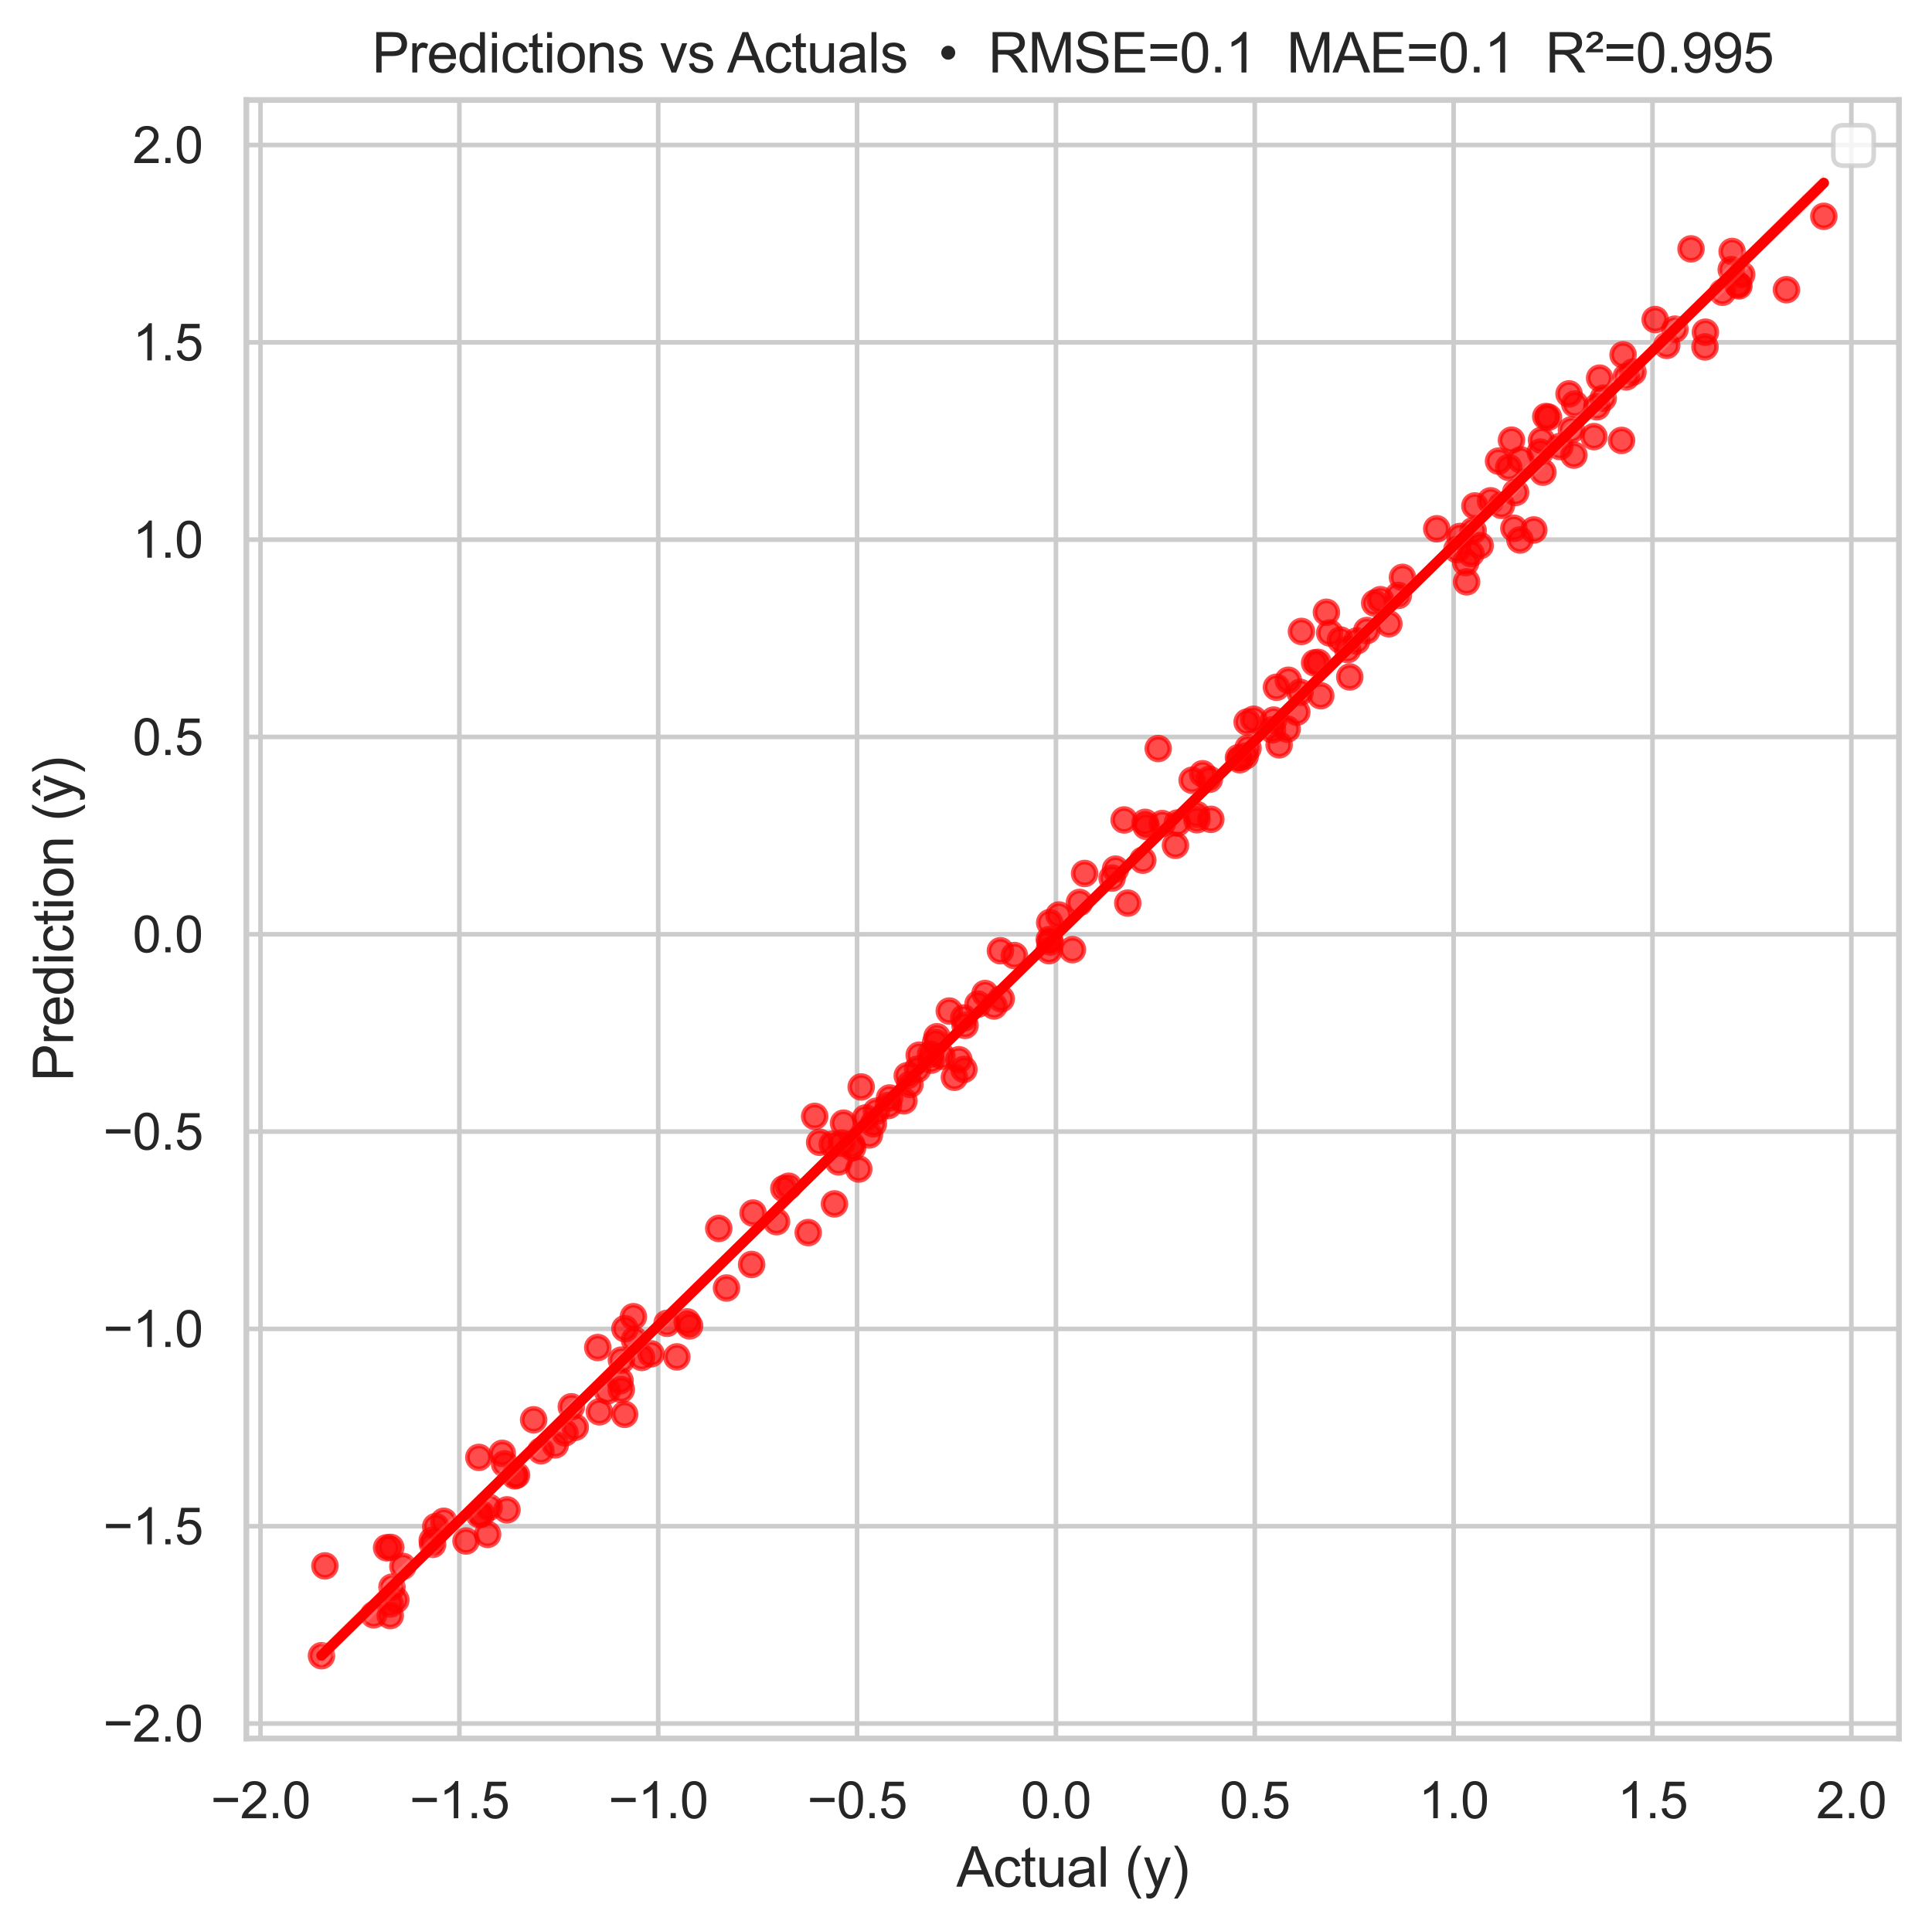 <?xml version="1.0" encoding="utf-8" standalone="no"?>
<!DOCTYPE svg PUBLIC "-//W3C//DTD SVG 1.1//EN"
  "http://www.w3.org/Graphics/SVG/1.1/DTD/svg11.dtd">
<svg xmlns:xlink="http://www.w3.org/1999/xlink" width="420.91pt" height="420.814pt" viewBox="0 0 420.91 420.814" xmlns="http://www.w3.org/2000/svg" version="1.1">
 <defs>
  <style type="text/css">*{stroke-linejoin: round; stroke-linecap: butt}</style>
 </defs>
 <g id="figure_1">
  <g id="patch_1">
   <path d="M 0 420.814 
L 420.91 420.814 
L 420.91 0 
L 0 0 
z
" style="fill: #ffffff"/>
  </g>
  <g id="axes_1">
   <g id="patch_2">
    <path d="M 53.676 378.793 
L 413.71 378.793 
L 413.71 21.789 
L 53.676 21.789 
z
" style="fill: #ffffff"/>
   </g>
   <g id="matplotlib.axis_1">
    <g id="xtick_1">
     <g id="line2d_1">
      <path d="M 56.755 378.793 
L 56.755 21.789 
" clip-path="url(#p3b4cef9d12)" style="fill: none; stroke: #cccccc; stroke-linecap: round"/>
     </g>
     <g id="text_1">
      <!-- −2.0 -->
      <g style="fill: #262626" transform="translate(45.898 396.167) scale(0.11 -0.11)">
       <defs>
        <path id="ArialMT-2212" d="M 3381 1997 
L 356 1997 
L 356 2522 
L 3381 2522 
L 3381 1997 
z
" transform="scale(0.016)"/>
        <path id="ArialMT-32" d="M 3222 541 
L 3222 0 
L 194 0 
Q 188 203 259 391 
Q 375 700 629 1000 
Q 884 1300 1366 1694 
Q 2113 2306 2375 2664 
Q 2638 3022 2638 3341 
Q 2638 3675 2398 3904 
Q 2159 4134 1775 4134 
Q 1369 4134 1125 3890 
Q 881 3647 878 3216 
L 300 3275 
Q 359 3922 746 4261 
Q 1134 4600 1788 4600 
Q 2447 4600 2831 4234 
Q 3216 3869 3216 3328 
Q 3216 3053 3103 2787 
Q 2991 2522 2730 2228 
Q 2469 1934 1863 1422 
Q 1356 997 1212 845 
Q 1069 694 975 541 
L 3222 541 
z
" transform="scale(0.016)"/>
        <path id="ArialMT-2e" d="M 581 0 
L 581 641 
L 1222 641 
L 1222 0 
L 581 0 
z
" transform="scale(0.016)"/>
        <path id="ArialMT-30" d="M 266 2259 
Q 266 3072 433 3567 
Q 600 4063 929 4331 
Q 1259 4600 1759 4600 
Q 2128 4600 2406 4451 
Q 2684 4303 2865 4023 
Q 3047 3744 3150 3342 
Q 3253 2941 3253 2259 
Q 3253 1453 3087 958 
Q 2922 463 2592 192 
Q 2263 -78 1759 -78 
Q 1097 -78 719 397 
Q 266 969 266 2259 
z
M 844 2259 
Q 844 1131 1108 757 
Q 1372 384 1759 384 
Q 2147 384 2411 759 
Q 2675 1134 2675 2259 
Q 2675 3391 2411 3762 
Q 2147 4134 1753 4134 
Q 1366 4134 1134 3806 
Q 844 3388 844 2259 
z
" transform="scale(0.016)"/>
       </defs>
       <use xlink:href="#ArialMT-2212"/>
       <use xlink:href="#ArialMT-32" transform="translate(58.398 0)"/>
       <use xlink:href="#ArialMT-2e" transform="translate(114.014 0)"/>
       <use xlink:href="#ArialMT-30" transform="translate(141.797 0)"/>
      </g>
     </g>
    </g>
    <g id="xtick_2">
     <g id="line2d_2">
      <path d="M 100.078 378.793 
L 100.078 21.789 
" clip-path="url(#p3b4cef9d12)" style="fill: none; stroke: #cccccc; stroke-linecap: round"/>
     </g>
     <g id="text_2">
      <!-- −1.5 -->
      <g style="fill: #262626" transform="translate(89.221 396.167) scale(0.11 -0.11)">
       <defs>
        <path id="ArialMT-31" d="M 2384 0 
L 1822 0 
L 1822 3584 
Q 1619 3391 1289 3197 
Q 959 3003 697 2906 
L 697 3450 
Q 1169 3672 1522 3987 
Q 1875 4303 2022 4600 
L 2384 4600 
L 2384 0 
z
" transform="scale(0.016)"/>
        <path id="ArialMT-35" d="M 266 1200 
L 856 1250 
Q 922 819 1161 601 
Q 1400 384 1738 384 
Q 2144 384 2425 690 
Q 2706 997 2706 1503 
Q 2706 1984 2436 2262 
Q 2166 2541 1728 2541 
Q 1456 2541 1237 2417 
Q 1019 2294 894 2097 
L 366 2166 
L 809 4519 
L 3088 4519 
L 3088 3981 
L 1259 3981 
L 1013 2750 
Q 1425 3038 1878 3038 
Q 2478 3038 2890 2622 
Q 3303 2206 3303 1553 
Q 3303 931 2941 478 
Q 2500 -78 1738 -78 
Q 1113 -78 717 272 
Q 322 622 266 1200 
z
" transform="scale(0.016)"/>
       </defs>
       <use xlink:href="#ArialMT-2212"/>
       <use xlink:href="#ArialMT-31" transform="translate(58.398 0)"/>
       <use xlink:href="#ArialMT-2e" transform="translate(114.014 0)"/>
       <use xlink:href="#ArialMT-35" transform="translate(141.797 0)"/>
      </g>
     </g>
    </g>
    <g id="xtick_3">
     <g id="line2d_3">
      <path d="M 143.401 378.793 
L 143.401 21.789 
" clip-path="url(#p3b4cef9d12)" style="fill: none; stroke: #cccccc; stroke-linecap: round"/>
     </g>
     <g id="text_3">
      <!-- −1.0 -->
      <g style="fill: #262626" transform="translate(132.544 396.167) scale(0.11 -0.11)">
       <use xlink:href="#ArialMT-2212"/>
       <use xlink:href="#ArialMT-31" transform="translate(58.398 0)"/>
       <use xlink:href="#ArialMT-2e" transform="translate(114.014 0)"/>
       <use xlink:href="#ArialMT-30" transform="translate(141.797 0)"/>
      </g>
     </g>
    </g>
    <g id="xtick_4">
     <g id="line2d_4">
      <path d="M 186.724 378.793 
L 186.724 21.789 
" clip-path="url(#p3b4cef9d12)" style="fill: none; stroke: #cccccc; stroke-linecap: round"/>
     </g>
     <g id="text_4">
      <!-- −0.5 -->
      <g style="fill: #262626" transform="translate(175.866 396.167) scale(0.11 -0.11)">
       <use xlink:href="#ArialMT-2212"/>
       <use xlink:href="#ArialMT-30" transform="translate(58.398 0)"/>
       <use xlink:href="#ArialMT-2e" transform="translate(114.014 0)"/>
       <use xlink:href="#ArialMT-35" transform="translate(141.797 0)"/>
      </g>
     </g>
    </g>
    <g id="xtick_5">
     <g id="line2d_5">
      <path d="M 230.047 378.793 
L 230.047 21.789 
" clip-path="url(#p3b4cef9d12)" style="fill: none; stroke: #cccccc; stroke-linecap: round"/>
     </g>
     <g id="text_5">
      <!-- 0.0 -->
      <g style="fill: #262626" transform="translate(222.402 396.167) scale(0.11 -0.11)">
       <use xlink:href="#ArialMT-30"/>
       <use xlink:href="#ArialMT-2e" transform="translate(55.615 0)"/>
       <use xlink:href="#ArialMT-30" transform="translate(83.398 0)"/>
      </g>
     </g>
    </g>
    <g id="xtick_6">
     <g id="line2d_6">
      <path d="M 273.369 378.793 
L 273.369 21.789 
" clip-path="url(#p3b4cef9d12)" style="fill: none; stroke: #cccccc; stroke-linecap: round"/>
     </g>
     <g id="text_6">
      <!-- 0.5 -->
      <g style="fill: #262626" transform="translate(265.724 396.167) scale(0.11 -0.11)">
       <use xlink:href="#ArialMT-30"/>
       <use xlink:href="#ArialMT-2e" transform="translate(55.615 0)"/>
       <use xlink:href="#ArialMT-35" transform="translate(83.398 0)"/>
      </g>
     </g>
    </g>
    <g id="xtick_7">
     <g id="line2d_7">
      <path d="M 316.692 378.793 
L 316.692 21.789 
" clip-path="url(#p3b4cef9d12)" style="fill: none; stroke: #cccccc; stroke-linecap: round"/>
     </g>
     <g id="text_7">
      <!-- 1.0 -->
      <g style="fill: #262626" transform="translate(309.047 396.167) scale(0.11 -0.11)">
       <use xlink:href="#ArialMT-31"/>
       <use xlink:href="#ArialMT-2e" transform="translate(55.615 0)"/>
       <use xlink:href="#ArialMT-30" transform="translate(83.398 0)"/>
      </g>
     </g>
    </g>
    <g id="xtick_8">
     <g id="line2d_8">
      <path d="M 360.015 378.793 
L 360.015 21.789 
" clip-path="url(#p3b4cef9d12)" style="fill: none; stroke: #cccccc; stroke-linecap: round"/>
     </g>
     <g id="text_8">
      <!-- 1.5 -->
      <g style="fill: #262626" transform="translate(352.37 396.167) scale(0.11 -0.11)">
       <use xlink:href="#ArialMT-31"/>
       <use xlink:href="#ArialMT-2e" transform="translate(55.615 0)"/>
       <use xlink:href="#ArialMT-35" transform="translate(83.398 0)"/>
      </g>
     </g>
    </g>
    <g id="xtick_9">
     <g id="line2d_9">
      <path d="M 403.338 378.793 
L 403.338 21.789 
" clip-path="url(#p3b4cef9d12)" style="fill: none; stroke: #cccccc; stroke-linecap: round"/>
     </g>
     <g id="text_9">
      <!-- 2.0 -->
      <g style="fill: #262626" transform="translate(395.693 396.167) scale(0.11 -0.11)">
       <use xlink:href="#ArialMT-32"/>
       <use xlink:href="#ArialMT-2e" transform="translate(55.615 0)"/>
       <use xlink:href="#ArialMT-30" transform="translate(83.398 0)"/>
      </g>
     </g>
    </g>
    <g id="text_10">
     <!-- Actual (y) -->
     <g style="fill: #262626" transform="translate(208.355 411.089) scale(0.12 -0.12)">
      <defs>
       <path id="ArialMT-41" d="M -9 0 
L 1750 4581 
L 2403 4581 
L 4278 0 
L 3588 0 
L 3053 1388 
L 1138 1388 
L 634 0 
L -9 0 
z
M 1313 1881 
L 2866 1881 
L 2388 3150 
Q 2169 3728 2063 4100 
Q 1975 3659 1816 3225 
L 1313 1881 
z
" transform="scale(0.016)"/>
       <path id="ArialMT-63" d="M 2588 1216 
L 3141 1144 
Q 3050 572 2676 248 
Q 2303 -75 1759 -75 
Q 1078 -75 664 370 
Q 250 816 250 1647 
Q 250 2184 428 2587 
Q 606 2991 970 3192 
Q 1334 3394 1763 3394 
Q 2303 3394 2647 3120 
Q 2991 2847 3088 2344 
L 2541 2259 
Q 2463 2594 2264 2762 
Q 2066 2931 1784 2931 
Q 1359 2931 1093 2626 
Q 828 2322 828 1663 
Q 828 994 1084 691 
Q 1341 388 1753 388 
Q 2084 388 2306 591 
Q 2528 794 2588 1216 
z
" transform="scale(0.016)"/>
       <path id="ArialMT-74" d="M 1650 503 
L 1731 6 
Q 1494 -44 1306 -44 
Q 1000 -44 831 53 
Q 663 150 594 308 
Q 525 466 525 972 
L 525 2881 
L 113 2881 
L 113 3319 
L 525 3319 
L 525 4141 
L 1084 4478 
L 1084 3319 
L 1650 3319 
L 1650 2881 
L 1084 2881 
L 1084 941 
Q 1084 700 1114 631 
Q 1144 563 1211 522 
Q 1278 481 1403 481 
Q 1497 481 1650 503 
z
" transform="scale(0.016)"/>
       <path id="ArialMT-75" d="M 2597 0 
L 2597 488 
Q 2209 -75 1544 -75 
Q 1250 -75 995 37 
Q 741 150 617 320 
Q 494 491 444 738 
Q 409 903 409 1263 
L 409 3319 
L 972 3319 
L 972 1478 
Q 972 1038 1006 884 
Q 1059 663 1231 536 
Q 1403 409 1656 409 
Q 1909 409 2131 539 
Q 2353 669 2445 892 
Q 2538 1116 2538 1541 
L 2538 3319 
L 3100 3319 
L 3100 0 
L 2597 0 
z
" transform="scale(0.016)"/>
       <path id="ArialMT-61" d="M 2588 409 
Q 2275 144 1986 34 
Q 1697 -75 1366 -75 
Q 819 -75 525 192 
Q 231 459 231 875 
Q 231 1119 342 1320 
Q 453 1522 633 1644 
Q 813 1766 1038 1828 
Q 1203 1872 1538 1913 
Q 2219 1994 2541 2106 
Q 2544 2222 2544 2253 
Q 2544 2597 2384 2738 
Q 2169 2928 1744 2928 
Q 1347 2928 1158 2789 
Q 969 2650 878 2297 
L 328 2372 
Q 403 2725 575 2942 
Q 747 3159 1072 3276 
Q 1397 3394 1825 3394 
Q 2250 3394 2515 3294 
Q 2781 3194 2906 3042 
Q 3031 2891 3081 2659 
Q 3109 2516 3109 2141 
L 3109 1391 
Q 3109 606 3145 398 
Q 3181 191 3288 0 
L 2700 0 
Q 2613 175 2588 409 
z
M 2541 1666 
Q 2234 1541 1622 1453 
Q 1275 1403 1131 1340 
Q 988 1278 909 1158 
Q 831 1038 831 891 
Q 831 666 1001 516 
Q 1172 366 1500 366 
Q 1825 366 2078 508 
Q 2331 650 2450 897 
Q 2541 1088 2541 1459 
L 2541 1666 
z
" transform="scale(0.016)"/>
       <path id="ArialMT-6c" d="M 409 0 
L 409 4581 
L 972 4581 
L 972 0 
L 409 0 
z
" transform="scale(0.016)"/>
       <path id="ArialMT-20" transform="scale(0.016)"/>
       <path id="ArialMT-28" d="M 1497 -1347 
Q 1031 -759 709 28 
Q 388 816 388 1659 
Q 388 2403 628 3084 
Q 909 3875 1497 4659 
L 1900 4659 
Q 1522 4009 1400 3731 
Q 1209 3300 1100 2831 
Q 966 2247 966 1656 
Q 966 153 1900 -1347 
L 1497 -1347 
z
" transform="scale(0.016)"/>
       <path id="ArialMT-79" d="M 397 -1278 
L 334 -750 
Q 519 -800 656 -800 
Q 844 -800 956 -737 
Q 1069 -675 1141 -563 
Q 1194 -478 1313 -144 
Q 1328 -97 1363 -6 
L 103 3319 
L 709 3319 
L 1400 1397 
Q 1534 1031 1641 628 
Q 1738 1016 1872 1384 
L 2581 3319 
L 3144 3319 
L 1881 -56 
Q 1678 -603 1566 -809 
Q 1416 -1088 1222 -1217 
Q 1028 -1347 759 -1347 
Q 597 -1347 397 -1278 
z
" transform="scale(0.016)"/>
       <path id="ArialMT-29" d="M 791 -1347 
L 388 -1347 
Q 1322 153 1322 1656 
Q 1322 2244 1188 2822 
Q 1081 3291 891 3722 
Q 769 4003 388 4659 
L 791 4659 
Q 1378 3875 1659 3084 
Q 1900 2403 1900 1659 
Q 1900 816 1576 28 
Q 1253 -759 791 -1347 
z
" transform="scale(0.016)"/>
      </defs>
      <use xlink:href="#ArialMT-41"/>
      <use xlink:href="#ArialMT-63" transform="translate(66.699 0)"/>
      <use xlink:href="#ArialMT-74" transform="translate(116.699 0)"/>
      <use xlink:href="#ArialMT-75" transform="translate(144.482 0)"/>
      <use xlink:href="#ArialMT-61" transform="translate(200.098 0)"/>
      <use xlink:href="#ArialMT-6c" transform="translate(255.713 0)"/>
      <use xlink:href="#ArialMT-20" transform="translate(277.93 0)"/>
      <use xlink:href="#ArialMT-28" transform="translate(305.713 0)"/>
      <use xlink:href="#ArialMT-79" transform="translate(339.014 0)"/>
      <use xlink:href="#ArialMT-29" transform="translate(389.014 0)"/>
     </g>
    </g>
   </g>
   <g id="matplotlib.axis_2">
    <g id="ytick_1">
     <g id="line2d_10">
      <path d="M 53.676 375.538 
L 413.71 375.538 
" clip-path="url(#p3b4cef9d12)" style="fill: none; stroke: #cccccc; stroke-linecap: round"/>
     </g>
     <g id="text_11">
      <!-- −2.0 -->
      <g style="fill: #262626" transform="translate(22.461 379.475) scale(0.11 -0.11)">
       <use xlink:href="#ArialMT-2212"/>
       <use xlink:href="#ArialMT-32" transform="translate(58.398 0)"/>
       <use xlink:href="#ArialMT-2e" transform="translate(114.014 0)"/>
       <use xlink:href="#ArialMT-30" transform="translate(141.797 0)"/>
      </g>
     </g>
    </g>
    <g id="ytick_2">
     <g id="line2d_11">
      <path d="M 53.676 332.545 
L 413.71 332.545 
" clip-path="url(#p3b4cef9d12)" style="fill: none; stroke: #cccccc; stroke-linecap: round"/>
     </g>
     <g id="text_12">
      <!-- −1.5 -->
      <g style="fill: #262626" transform="translate(22.461 336.482) scale(0.11 -0.11)">
       <use xlink:href="#ArialMT-2212"/>
       <use xlink:href="#ArialMT-31" transform="translate(58.398 0)"/>
       <use xlink:href="#ArialMT-2e" transform="translate(114.014 0)"/>
       <use xlink:href="#ArialMT-35" transform="translate(141.797 0)"/>
      </g>
     </g>
    </g>
    <g id="ytick_3">
     <g id="line2d_12">
      <path d="M 53.676 289.552 
L 413.71 289.552 
" clip-path="url(#p3b4cef9d12)" style="fill: none; stroke: #cccccc; stroke-linecap: round"/>
     </g>
     <g id="text_13">
      <!-- −1.0 -->
      <g style="fill: #262626" transform="translate(22.461 293.489) scale(0.11 -0.11)">
       <use xlink:href="#ArialMT-2212"/>
       <use xlink:href="#ArialMT-31" transform="translate(58.398 0)"/>
       <use xlink:href="#ArialMT-2e" transform="translate(114.014 0)"/>
       <use xlink:href="#ArialMT-30" transform="translate(141.797 0)"/>
      </g>
     </g>
    </g>
    <g id="ytick_4">
     <g id="line2d_13">
      <path d="M 53.676 246.559 
L 413.71 246.559 
" clip-path="url(#p3b4cef9d12)" style="fill: none; stroke: #cccccc; stroke-linecap: round"/>
     </g>
     <g id="text_14">
      <!-- −0.5 -->
      <g style="fill: #262626" transform="translate(22.461 250.496) scale(0.11 -0.11)">
       <use xlink:href="#ArialMT-2212"/>
       <use xlink:href="#ArialMT-30" transform="translate(58.398 0)"/>
       <use xlink:href="#ArialMT-2e" transform="translate(114.014 0)"/>
       <use xlink:href="#ArialMT-35" transform="translate(141.797 0)"/>
      </g>
     </g>
    </g>
    <g id="ytick_5">
     <g id="line2d_14">
      <path d="M 53.676 203.566 
L 413.71 203.566 
" clip-path="url(#p3b4cef9d12)" style="fill: none; stroke: #cccccc; stroke-linecap: round"/>
     </g>
     <g id="text_15">
      <!-- 0.0 -->
      <g style="fill: #262626" transform="translate(28.886 207.502) scale(0.11 -0.11)">
       <use xlink:href="#ArialMT-30"/>
       <use xlink:href="#ArialMT-2e" transform="translate(55.615 0)"/>
       <use xlink:href="#ArialMT-30" transform="translate(83.398 0)"/>
      </g>
     </g>
    </g>
    <g id="ytick_6">
     <g id="line2d_15">
      <path d="M 53.676 160.572 
L 413.71 160.572 
" clip-path="url(#p3b4cef9d12)" style="fill: none; stroke: #cccccc; stroke-linecap: round"/>
     </g>
     <g id="text_16">
      <!-- 0.5 -->
      <g style="fill: #262626" transform="translate(28.886 164.509) scale(0.11 -0.11)">
       <use xlink:href="#ArialMT-30"/>
       <use xlink:href="#ArialMT-2e" transform="translate(55.615 0)"/>
       <use xlink:href="#ArialMT-35" transform="translate(83.398 0)"/>
      </g>
     </g>
    </g>
    <g id="ytick_7">
     <g id="line2d_16">
      <path d="M 53.676 117.579 
L 413.71 117.579 
" clip-path="url(#p3b4cef9d12)" style="fill: none; stroke: #cccccc; stroke-linecap: round"/>
     </g>
     <g id="text_17">
      <!-- 1.0 -->
      <g style="fill: #262626" transform="translate(28.886 121.516) scale(0.11 -0.11)">
       <use xlink:href="#ArialMT-31"/>
       <use xlink:href="#ArialMT-2e" transform="translate(55.615 0)"/>
       <use xlink:href="#ArialMT-30" transform="translate(83.398 0)"/>
      </g>
     </g>
    </g>
    <g id="ytick_8">
     <g id="line2d_17">
      <path d="M 53.676 74.586 
L 413.71 74.586 
" clip-path="url(#p3b4cef9d12)" style="fill: none; stroke: #cccccc; stroke-linecap: round"/>
     </g>
     <g id="text_18">
      <!-- 1.5 -->
      <g style="fill: #262626" transform="translate(28.886 78.523) scale(0.11 -0.11)">
       <use xlink:href="#ArialMT-31"/>
       <use xlink:href="#ArialMT-2e" transform="translate(55.615 0)"/>
       <use xlink:href="#ArialMT-35" transform="translate(83.398 0)"/>
      </g>
     </g>
    </g>
    <g id="ytick_9">
     <g id="line2d_18">
      <path d="M 53.676 31.593 
L 413.71 31.593 
" clip-path="url(#p3b4cef9d12)" style="fill: none; stroke: #cccccc; stroke-linecap: round"/>
     </g>
     <g id="text_19">
      <!-- 2.0 -->
      <g style="fill: #262626" transform="translate(28.886 35.53) scale(0.11 -0.11)">
       <use xlink:href="#ArialMT-32"/>
       <use xlink:href="#ArialMT-2e" transform="translate(55.615 0)"/>
       <use xlink:href="#ArialMT-30" transform="translate(83.398 0)"/>
      </g>
     </g>
    </g>
    <g id="text_20">
     <!-- Prediction (ŷ) -->
     <g style="fill: #262626" transform="translate(15.936 235.633) rotate(-90) scale(0.12 -0.12)">
      <defs>
       <path id="ArialMT-50" d="M 494 0 
L 494 4581 
L 2222 4581 
Q 2678 4581 2919 4538 
Q 3256 4481 3484 4323 
Q 3713 4166 3852 3881 
Q 3991 3597 3991 3256 
Q 3991 2672 3619 2267 
Q 3247 1863 2275 1863 
L 1100 1863 
L 1100 0 
L 494 0 
z
M 1100 2403 
L 2284 2403 
Q 2872 2403 3119 2622 
Q 3366 2841 3366 3238 
Q 3366 3525 3220 3729 
Q 3075 3934 2838 4000 
Q 2684 4041 2272 4041 
L 1100 4041 
L 1100 2403 
z
" transform="scale(0.016)"/>
       <path id="ArialMT-72" d="M 416 0 
L 416 3319 
L 922 3319 
L 922 2816 
Q 1116 3169 1280 3281 
Q 1444 3394 1641 3394 
Q 1925 3394 2219 3213 
L 2025 2691 
Q 1819 2813 1613 2813 
Q 1428 2813 1281 2702 
Q 1134 2591 1072 2394 
Q 978 2094 978 1738 
L 978 0 
L 416 0 
z
" transform="scale(0.016)"/>
       <path id="ArialMT-65" d="M 2694 1069 
L 3275 997 
Q 3138 488 2766 206 
Q 2394 -75 1816 -75 
Q 1088 -75 661 373 
Q 234 822 234 1631 
Q 234 2469 665 2931 
Q 1097 3394 1784 3394 
Q 2450 3394 2872 2941 
Q 3294 2488 3294 1666 
Q 3294 1616 3291 1516 
L 816 1516 
Q 847 969 1125 678 
Q 1403 388 1819 388 
Q 2128 388 2347 550 
Q 2566 713 2694 1069 
z
M 847 1978 
L 2700 1978 
Q 2663 2397 2488 2606 
Q 2219 2931 1791 2931 
Q 1403 2931 1139 2672 
Q 875 2413 847 1978 
z
" transform="scale(0.016)"/>
       <path id="ArialMT-64" d="M 2575 0 
L 2575 419 
Q 2259 -75 1647 -75 
Q 1250 -75 917 144 
Q 584 363 401 755 
Q 219 1147 219 1656 
Q 219 2153 384 2558 
Q 550 2963 881 3178 
Q 1213 3394 1622 3394 
Q 1922 3394 2156 3267 
Q 2391 3141 2538 2938 
L 2538 4581 
L 3097 4581 
L 3097 0 
L 2575 0 
z
M 797 1656 
Q 797 1019 1065 703 
Q 1334 388 1700 388 
Q 2069 388 2326 689 
Q 2584 991 2584 1609 
Q 2584 2291 2321 2609 
Q 2059 2928 1675 2928 
Q 1300 2928 1048 2622 
Q 797 2316 797 1656 
z
" transform="scale(0.016)"/>
       <path id="ArialMT-69" d="M 425 3934 
L 425 4581 
L 988 4581 
L 988 3934 
L 425 3934 
z
M 425 0 
L 425 3319 
L 988 3319 
L 988 0 
L 425 0 
z
" transform="scale(0.016)"/>
       <path id="ArialMT-6f" d="M 213 1659 
Q 213 2581 725 3025 
Q 1153 3394 1769 3394 
Q 2453 3394 2887 2945 
Q 3322 2497 3322 1706 
Q 3322 1066 3130 698 
Q 2938 331 2570 128 
Q 2203 -75 1769 -75 
Q 1072 -75 642 372 
Q 213 819 213 1659 
z
M 791 1659 
Q 791 1022 1069 705 
Q 1347 388 1769 388 
Q 2188 388 2466 706 
Q 2744 1025 2744 1678 
Q 2744 2294 2464 2611 
Q 2184 2928 1769 2928 
Q 1347 2928 1069 2612 
Q 791 2297 791 1659 
z
" transform="scale(0.016)"/>
       <path id="ArialMT-6e" d="M 422 0 
L 422 3319 
L 928 3319 
L 928 2847 
Q 1294 3394 1984 3394 
Q 2284 3394 2536 3286 
Q 2788 3178 2913 3003 
Q 3038 2828 3088 2588 
Q 3119 2431 3119 2041 
L 3119 0 
L 2556 0 
L 2556 2019 
Q 2556 2363 2490 2533 
Q 2425 2703 2258 2804 
Q 2091 2906 1866 2906 
Q 1506 2906 1245 2678 
Q 984 2450 984 1813 
L 984 0 
L 422 0 
z
" transform="scale(0.016)"/>
       <path id="ArialMT-177" d="M 397 -1278 
L 334 -750 
Q 519 -800 656 -800 
Q 844 -800 956 -737 
Q 1069 -675 1141 -563 
Q 1194 -478 1313 -144 
Q 1328 -97 1363 -6 
L 103 3319 
L 709 3319 
L 1400 1397 
Q 1534 1031 1641 628 
Q 1738 1016 1872 1384 
L 2581 3319 
L 3144 3319 
L 1881 -56 
Q 1678 -603 1566 -809 
Q 1416 -1088 1222 -1217 
Q 1028 -1347 759 -1347 
Q 597 -1347 397 -1278 
z
M 1747 4263 
L 1394 3731 
L 750 3731 
L 1425 4606 
L 2025 4606 
L 2728 3731 
L 2091 3731 
L 1747 4263 
z
" transform="scale(0.016)"/>
      </defs>
      <use xlink:href="#ArialMT-50"/>
      <use xlink:href="#ArialMT-72" transform="translate(66.699 0)"/>
      <use xlink:href="#ArialMT-65" transform="translate(100 0)"/>
      <use xlink:href="#ArialMT-64" transform="translate(155.615 0)"/>
      <use xlink:href="#ArialMT-69" transform="translate(211.23 0)"/>
      <use xlink:href="#ArialMT-63" transform="translate(233.447 0)"/>
      <use xlink:href="#ArialMT-74" transform="translate(283.447 0)"/>
      <use xlink:href="#ArialMT-69" transform="translate(311.23 0)"/>
      <use xlink:href="#ArialMT-6f" transform="translate(333.447 0)"/>
      <use xlink:href="#ArialMT-6e" transform="translate(389.062 0)"/>
      <use xlink:href="#ArialMT-20" transform="translate(444.678 0)"/>
      <use xlink:href="#ArialMT-28" transform="translate(472.461 0)"/>
      <use xlink:href="#ArialMT-177" transform="translate(505.762 0)"/>
      <use xlink:href="#ArialMT-29" transform="translate(555.762 0)"/>
     </g>
    </g>
   </g>
   <g id="PathCollection_1">
    <defs>
     <path id="m7a3466677d" d="M 0 2.5 
C 0.663 2.5 1.299 2.237 1.768 1.768 
C 2.237 1.299 2.5 0.663 2.5 0 
C 2.5 -0.663 2.237 -1.299 1.768 -1.768 
C 1.299 -2.237 0.663 -2.5 0 -2.5 
C -0.663 -2.5 -1.299 -2.237 -1.768 -1.768 
C -2.237 -1.299 -2.5 -0.663 -2.5 0 
C -2.5 0.663 -2.237 1.299 -1.768 1.768 
C -1.299 2.237 -0.663 2.5 0 2.5 
z
" style="stroke: #ff0000; stroke-opacity: 0.7"/>
    </defs>
    <g clip-path="url(#p3b4cef9d12)">
     <use xlink:href="#m7a3466677d" x="331.142" y="117.657" style="fill: #ff0000; fill-opacity: 0.7; stroke: #ff0000; stroke-opacity: 0.7"/>
     <use xlink:href="#m7a3466677d" x="190.276" y="244.87" style="fill: #ff0000; fill-opacity: 0.7; stroke: #ff0000; stroke-opacity: 0.7"/>
     <use xlink:href="#m7a3466677d" x="347.917" y="88.635" style="fill: #ff0000; fill-opacity: 0.7; stroke: #ff0000; stroke-opacity: 0.7"/>
     <use xlink:href="#m7a3466677d" x="379.449" y="59.814" style="fill: #ff0000; fill-opacity: 0.7; stroke: #ff0000; stroke-opacity: 0.7"/>
     <use xlink:href="#m7a3466677d" x="294.063" y="147.501" style="fill: #ff0000; fill-opacity: 0.7; stroke: #ff0000; stroke-opacity: 0.7"/>
     <use xlink:href="#m7a3466677d" x="269.811" y="165.093" style="fill: #ff0000; fill-opacity: 0.7; stroke: #ff0000; stroke-opacity: 0.7"/>
     <use xlink:href="#m7a3466677d" x="364.91" y="71.719" style="fill: #ff0000; fill-opacity: 0.7; stroke: #ff0000; stroke-opacity: 0.7"/>
     <use xlink:href="#m7a3466677d" x="334.161" y="115.469" style="fill: #ff0000; fill-opacity: 0.7; stroke: #ff0000; stroke-opacity: 0.7"/>
     <use xlink:href="#m7a3466677d" x="293.602" y="141.536" style="fill: #ff0000; fill-opacity: 0.7; stroke: #ff0000; stroke-opacity: 0.7"/>
     <use xlink:href="#m7a3466677d" x="347.254" y="95.133" style="fill: #ff0000; fill-opacity: 0.7; stroke: #ff0000; stroke-opacity: 0.7"/>
     <use xlink:href="#m7a3466677d" x="287.18" y="144.334" style="fill: #ff0000; fill-opacity: 0.7; stroke: #ff0000; stroke-opacity: 0.7"/>
     <use xlink:href="#m7a3466677d" x="245.702" y="196.776" style="fill: #ff0000; fill-opacity: 0.7; stroke: #ff0000; stroke-opacity: 0.7"/>
     <use xlink:href="#m7a3466677d" x="94.252" y="336.504" style="fill: #ff0000; fill-opacity: 0.7; stroke: #ff0000; stroke-opacity: 0.7"/>
     <use xlink:href="#m7a3466677d" x="377.366" y="54.798" style="fill: #ff0000; fill-opacity: 0.7; stroke: #ff0000; stroke-opacity: 0.7"/>
     <use xlink:href="#m7a3466677d" x="202.731" y="229.698" style="fill: #ff0000; fill-opacity: 0.7; stroke: #ff0000; stroke-opacity: 0.7"/>
     <use xlink:href="#m7a3466677d" x="86.244" y="348.62" style="fill: #ff0000; fill-opacity: 0.7; stroke: #ff0000; stroke-opacity: 0.7"/>
     <use xlink:href="#m7a3466677d" x="171.832" y="258.462" style="fill: #ff0000; fill-opacity: 0.7; stroke: #ff0000; stroke-opacity: 0.7"/>
     <use xlink:href="#m7a3466677d" x="141.829" y="294.977" style="fill: #ff0000; fill-opacity: 0.7; stroke: #ff0000; stroke-opacity: 0.7"/>
     <use xlink:href="#m7a3466677d" x="280.683" y="148.218" style="fill: #ff0000; fill-opacity: 0.7; stroke: #ff0000; stroke-opacity: 0.7"/>
     <use xlink:href="#m7a3466677d" x="139.802" y="295.769" style="fill: #ff0000; fill-opacity: 0.7; stroke: #ff0000; stroke-opacity: 0.7"/>
     <use xlink:href="#m7a3466677d" x="283.54" y="137.585" style="fill: #ff0000; fill-opacity: 0.7; stroke: #ff0000; stroke-opacity: 0.7"/>
     <use xlink:href="#m7a3466677d" x="183.771" y="244.722" style="fill: #ff0000; fill-opacity: 0.7; stroke: #ff0000; stroke-opacity: 0.7"/>
     <use xlink:href="#m7a3466677d" x="253.202" y="179.443" style="fill: #ff0000; fill-opacity: 0.7; stroke: #ff0000; stroke-opacity: 0.7"/>
     <use xlink:href="#m7a3466677d" x="326.473" y="100.474" style="fill: #ff0000; fill-opacity: 0.7; stroke: #ff0000; stroke-opacity: 0.7"/>
     <use xlink:href="#m7a3466677d" x="170.769" y="258.981" style="fill: #ff0000; fill-opacity: 0.7; stroke: #ff0000; stroke-opacity: 0.7"/>
     <use xlink:href="#m7a3466677d" x="158.28" y="280.644" style="fill: #ff0000; fill-opacity: 0.7; stroke: #ff0000; stroke-opacity: 0.7"/>
     <use xlink:href="#m7a3466677d" x="182.694" y="253.163" style="fill: #ff0000; fill-opacity: 0.7; stroke: #ff0000; stroke-opacity: 0.7"/>
     <use xlink:href="#m7a3466677d" x="176.082" y="268.565" style="fill: #ff0000; fill-opacity: 0.7; stroke: #ff0000; stroke-opacity: 0.7"/>
     <use xlink:href="#m7a3466677d" x="85.396" y="345.825" style="fill: #ff0000; fill-opacity: 0.7; stroke: #ff0000; stroke-opacity: 0.7"/>
     <use xlink:href="#m7a3466677d" x="188.564" y="243.601" style="fill: #ff0000; fill-opacity: 0.7; stroke: #ff0000; stroke-opacity: 0.7"/>
     <use xlink:href="#m7a3466677d" x="112.54" y="321.401" style="fill: #ff0000; fill-opacity: 0.7; stroke: #ff0000; stroke-opacity: 0.7"/>
     <use xlink:href="#m7a3466677d" x="328.69" y="101.855" style="fill: #ff0000; fill-opacity: 0.7; stroke: #ff0000; stroke-opacity: 0.7"/>
     <use xlink:href="#m7a3466677d" x="286.408" y="144.431" style="fill: #ff0000; fill-opacity: 0.7; stroke: #ff0000; stroke-opacity: 0.7"/>
     <use xlink:href="#m7a3466677d" x="136.148" y="289.502" style="fill: #ff0000; fill-opacity: 0.7; stroke: #ff0000; stroke-opacity: 0.7"/>
     <use xlink:href="#m7a3466677d" x="177.49" y="243.244" style="fill: #ff0000; fill-opacity: 0.7; stroke: #ff0000; stroke-opacity: 0.7"/>
     <use xlink:href="#m7a3466677d" x="287.743" y="151.596" style="fill: #ff0000; fill-opacity: 0.7; stroke: #ff0000; stroke-opacity: 0.7"/>
     <use xlink:href="#m7a3466677d" x="183.388" y="249.093" style="fill: #ff0000; fill-opacity: 0.7; stroke: #ff0000; stroke-opacity: 0.7"/>
     <use xlink:href="#m7a3466677d" x="216.568" y="219.189" style="fill: #ff0000; fill-opacity: 0.7; stroke: #ff0000; stroke-opacity: 0.7"/>
     <use xlink:href="#m7a3466677d" x="116.259" y="309.356" style="fill: #ff0000; fill-opacity: 0.7; stroke: #ff0000; stroke-opacity: 0.7"/>
     <use xlink:href="#m7a3466677d" x="70.041" y="360.758" style="fill: #ff0000; fill-opacity: 0.7; stroke: #ff0000; stroke-opacity: 0.7"/>
     <use xlink:href="#m7a3466677d" x="123.084" y="312.197" style="fill: #ff0000; fill-opacity: 0.7; stroke: #ff0000; stroke-opacity: 0.7"/>
     <use xlink:href="#m7a3466677d" x="125.318" y="310.986" style="fill: #ff0000; fill-opacity: 0.7; stroke: #ff0000; stroke-opacity: 0.7"/>
     <use xlink:href="#m7a3466677d" x="187.62" y="236.834" style="fill: #ff0000; fill-opacity: 0.7; stroke: #ff0000; stroke-opacity: 0.7"/>
     <use xlink:href="#m7a3466677d" x="124.47" y="306.522" style="fill: #ff0000; fill-opacity: 0.7; stroke: #ff0000; stroke-opacity: 0.7"/>
     <use xlink:href="#m7a3466677d" x="397.345" y="47.13" style="fill: #ff0000; fill-opacity: 0.7; stroke: #ff0000; stroke-opacity: 0.7"/>
     <use xlink:href="#m7a3466677d" x="368.411" y="54.231" style="fill: #ff0000; fill-opacity: 0.7; stroke: #ff0000; stroke-opacity: 0.7"/>
     <use xlink:href="#m7a3466677d" x="278.096" y="149.746" style="fill: #ff0000; fill-opacity: 0.7; stroke: #ff0000; stroke-opacity: 0.7"/>
     <use xlink:href="#m7a3466677d" x="302.589" y="135.911" style="fill: #ff0000; fill-opacity: 0.7; stroke: #ff0000; stroke-opacity: 0.7"/>
     <use xlink:href="#m7a3466677d" x="375.253" y="63.679" style="fill: #ff0000; fill-opacity: 0.7; stroke: #ff0000; stroke-opacity: 0.7"/>
     <use xlink:href="#m7a3466677d" x="259.721" y="170.006" style="fill: #ff0000; fill-opacity: 0.7; stroke: #ff0000; stroke-opacity: 0.7"/>
     <use xlink:href="#m7a3466677d" x="109.42" y="316.665" style="fill: #ff0000; fill-opacity: 0.7; stroke: #ff0000; stroke-opacity: 0.7"/>
     <use xlink:href="#m7a3466677d" x="283.236" y="150.846" style="fill: #ff0000; fill-opacity: 0.7; stroke: #ff0000; stroke-opacity: 0.7"/>
     <use xlink:href="#m7a3466677d" x="300.747" y="130.665" style="fill: #ff0000; fill-opacity: 0.7; stroke: #ff0000; stroke-opacity: 0.7"/>
     <use xlink:href="#m7a3466677d" x="263.477" y="169.803" style="fill: #ff0000; fill-opacity: 0.7; stroke: #ff0000; stroke-opacity: 0.7"/>
     <use xlink:href="#m7a3466677d" x="202.852" y="230.988" style="fill: #ff0000; fill-opacity: 0.7; stroke: #ff0000; stroke-opacity: 0.7"/>
     <use xlink:href="#m7a3466677d" x="299.496" y="131.411" style="fill: #ff0000; fill-opacity: 0.7; stroke: #ff0000; stroke-opacity: 0.7"/>
     <use xlink:href="#m7a3466677d" x="85.022" y="352.019" style="fill: #ff0000; fill-opacity: 0.7; stroke: #ff0000; stroke-opacity: 0.7"/>
     <use xlink:href="#m7a3466677d" x="135.102" y="300.867" style="fill: #ff0000; fill-opacity: 0.7; stroke: #ff0000; stroke-opacity: 0.7"/>
     <use xlink:href="#m7a3466677d" x="271.287" y="164.736" style="fill: #ff0000; fill-opacity: 0.7; stroke: #ff0000; stroke-opacity: 0.7"/>
     <use xlink:href="#m7a3466677d" x="94.166" y="335.616" style="fill: #ff0000; fill-opacity: 0.7; stroke: #ff0000; stroke-opacity: 0.7"/>
     <use xlink:href="#m7a3466677d" x="363.12" y="75.26" style="fill: #ff0000; fill-opacity: 0.7; stroke: #ff0000; stroke-opacity: 0.7"/>
     <use xlink:href="#m7a3466677d" x="149.719" y="288.03" style="fill: #ff0000; fill-opacity: 0.7; stroke: #ff0000; stroke-opacity: 0.7"/>
     <use xlink:href="#m7a3466677d" x="130.59" y="307.615" style="fill: #ff0000; fill-opacity: 0.7; stroke: #ff0000; stroke-opacity: 0.7"/>
     <use xlink:href="#m7a3466677d" x="198.24" y="236.287" style="fill: #ff0000; fill-opacity: 0.7; stroke: #ff0000; stroke-opacity: 0.7"/>
     <use xlink:href="#m7a3466677d" x="228.537" y="207.144" style="fill: #ff0000; fill-opacity: 0.7; stroke: #ff0000; stroke-opacity: 0.7"/>
     <use xlink:href="#m7a3466677d" x="209.957" y="221.815" style="fill: #ff0000; fill-opacity: 0.7; stroke: #ff0000; stroke-opacity: 0.7"/>
     <use xlink:href="#m7a3466677d" x="181.322" y="249.323" style="fill: #ff0000; fill-opacity: 0.7; stroke: #ff0000; stroke-opacity: 0.7"/>
     <use xlink:href="#m7a3466677d" x="271.704" y="157.326" style="fill: #ff0000; fill-opacity: 0.7; stroke: #ff0000; stroke-opacity: 0.7"/>
     <use xlink:href="#m7a3466677d" x="348.502" y="82.385" style="fill: #ff0000; fill-opacity: 0.7; stroke: #ff0000; stroke-opacity: 0.7"/>
     <use xlink:href="#m7a3466677d" x="277.482" y="156.9" style="fill: #ff0000; fill-opacity: 0.7; stroke: #ff0000; stroke-opacity: 0.7"/>
     <use xlink:href="#m7a3466677d" x="185.571" y="249.436" style="fill: #ff0000; fill-opacity: 0.7; stroke: #ff0000; stroke-opacity: 0.7"/>
     <use xlink:href="#m7a3466677d" x="322.471" y="118.877" style="fill: #ff0000; fill-opacity: 0.7; stroke: #ff0000; stroke-opacity: 0.7"/>
     <use xlink:href="#m7a3466677d" x="110.455" y="328.981" style="fill: #ff0000; fill-opacity: 0.7; stroke: #ff0000; stroke-opacity: 0.7"/>
     <use xlink:href="#m7a3466677d" x="218.132" y="217.65" style="fill: #ff0000; fill-opacity: 0.7; stroke: #ff0000; stroke-opacity: 0.7"/>
     <use xlink:href="#m7a3466677d" x="256.085" y="184.191" style="fill: #ff0000; fill-opacity: 0.7; stroke: #ff0000; stroke-opacity: 0.7"/>
     <use xlink:href="#m7a3466677d" x="273.131" y="156.721" style="fill: #ff0000; fill-opacity: 0.7; stroke: #ff0000; stroke-opacity: 0.7"/>
     <use xlink:href="#m7a3466677d" x="209.998" y="233.01" style="fill: #ff0000; fill-opacity: 0.7; stroke: #ff0000; stroke-opacity: 0.7"/>
     <use xlink:href="#m7a3466677d" x="84.226" y="337.244" style="fill: #ff0000; fill-opacity: 0.7; stroke: #ff0000; stroke-opacity: 0.7"/>
     <use xlink:href="#m7a3466677d" x="205.207" y="230.139" style="fill: #ff0000; fill-opacity: 0.7; stroke: #ff0000; stroke-opacity: 0.7"/>
     <use xlink:href="#m7a3466677d" x="321.326" y="110.236" style="fill: #ff0000; fill-opacity: 0.7; stroke: #ff0000; stroke-opacity: 0.7"/>
     <use xlink:href="#m7a3466677d" x="207.932" y="234.727" style="fill: #ff0000; fill-opacity: 0.7; stroke: #ff0000; stroke-opacity: 0.7"/>
     <use xlink:href="#m7a3466677d" x="156.593" y="267.666" style="fill: #ff0000; fill-opacity: 0.7; stroke: #ff0000; stroke-opacity: 0.7"/>
     <use xlink:href="#m7a3466677d" x="204.137" y="225.896" style="fill: #ff0000; fill-opacity: 0.7; stroke: #ff0000; stroke-opacity: 0.7"/>
     <use xlink:href="#m7a3466677d" x="85.122" y="337.159" style="fill: #ff0000; fill-opacity: 0.7; stroke: #ff0000; stroke-opacity: 0.7"/>
     <use xlink:href="#m7a3466677d" x="70.783" y="341.188" style="fill: #ff0000; fill-opacity: 0.7; stroke: #ff0000; stroke-opacity: 0.7"/>
     <use xlink:href="#m7a3466677d" x="150.237" y="288.898" style="fill: #ff0000; fill-opacity: 0.7; stroke: #ff0000; stroke-opacity: 0.7"/>
     <use xlink:href="#m7a3466677d" x="353.275" y="95.963" style="fill: #ff0000; fill-opacity: 0.7; stroke: #ff0000; stroke-opacity: 0.7"/>
     <use xlink:href="#m7a3466677d" x="343.081" y="88.035" style="fill: #ff0000; fill-opacity: 0.7; stroke: #ff0000; stroke-opacity: 0.7"/>
     <use xlink:href="#m7a3466677d" x="210.246" y="223.418" style="fill: #ff0000; fill-opacity: 0.7; stroke: #ff0000; stroke-opacity: 0.7"/>
     <use xlink:href="#m7a3466677d" x="96.694" y="331.467" style="fill: #ff0000; fill-opacity: 0.7; stroke: #ff0000; stroke-opacity: 0.7"/>
     <use xlink:href="#m7a3466677d" x="342.897" y="99.16" style="fill: #ff0000; fill-opacity: 0.7; stroke: #ff0000; stroke-opacity: 0.7"/>
     <use xlink:href="#m7a3466677d" x="289.689" y="137.906" style="fill: #ff0000; fill-opacity: 0.7; stroke: #ff0000; stroke-opacity: 0.7"/>
     <use xlink:href="#m7a3466677d" x="145.326" y="288.332" style="fill: #ff0000; fill-opacity: 0.7; stroke: #ff0000; stroke-opacity: 0.7"/>
     <use xlink:href="#m7a3466677d" x="295.571" y="139.656" style="fill: #ff0000; fill-opacity: 0.7; stroke: #ff0000; stroke-opacity: 0.7"/>
     <use xlink:href="#m7a3466677d" x="263.8" y="178.527" style="fill: #ff0000; fill-opacity: 0.7; stroke: #ff0000; stroke-opacity: 0.7"/>
     <use xlink:href="#m7a3466677d" x="389.204" y="63.125" style="fill: #ff0000; fill-opacity: 0.7; stroke: #ff0000; stroke-opacity: 0.7"/>
     <use xlink:href="#m7a3466677d" x="282.526" y="155.168" style="fill: #ff0000; fill-opacity: 0.7; stroke: #ff0000; stroke-opacity: 0.7"/>
     <use xlink:href="#m7a3466677d" x="330.2" y="107.299" style="fill: #ff0000; fill-opacity: 0.7; stroke: #ff0000; stroke-opacity: 0.7"/>
     <use xlink:href="#m7a3466677d" x="318.072" y="116.895" style="fill: #ff0000; fill-opacity: 0.7; stroke: #ff0000; stroke-opacity: 0.7"/>
     <use xlink:href="#m7a3466677d" x="228.687" y="201.028" style="fill: #ff0000; fill-opacity: 0.7; stroke: #ff0000; stroke-opacity: 0.7"/>
     <use xlink:href="#m7a3466677d" x="336.768" y="90.763" style="fill: #ff0000; fill-opacity: 0.7; stroke: #ff0000; stroke-opacity: 0.7"/>
     <use xlink:href="#m7a3466677d" x="320.941" y="115.613" style="fill: #ff0000; fill-opacity: 0.7; stroke: #ff0000; stroke-opacity: 0.7"/>
     <use xlink:href="#m7a3466677d" x="109.933" y="318.956" style="fill: #ff0000; fill-opacity: 0.7; stroke: #ff0000; stroke-opacity: 0.7"/>
     <use xlink:href="#m7a3466677d" x="228.609" y="204.727" style="fill: #ff0000; fill-opacity: 0.7; stroke: #ff0000; stroke-opacity: 0.7"/>
     <use xlink:href="#m7a3466677d" x="181.802" y="262.316" style="fill: #ff0000; fill-opacity: 0.7; stroke: #ff0000; stroke-opacity: 0.7"/>
     <use xlink:href="#m7a3466677d" x="335.569" y="98.506" style="fill: #ff0000; fill-opacity: 0.7; stroke: #ff0000; stroke-opacity: 0.7"/>
     <use xlink:href="#m7a3466677d" x="213.069" y="218.782" style="fill: #ff0000; fill-opacity: 0.7; stroke: #ff0000; stroke-opacity: 0.7"/>
     <use xlink:href="#m7a3466677d" x="87.775" y="341.301" style="fill: #ff0000; fill-opacity: 0.7; stroke: #ff0000; stroke-opacity: 0.7"/>
     <use xlink:href="#m7a3466677d" x="117.848" y="316.105" style="fill: #ff0000; fill-opacity: 0.7; stroke: #ff0000; stroke-opacity: 0.7"/>
     <use xlink:href="#m7a3466677d" x="378.59" y="62.039" style="fill: #ff0000; fill-opacity: 0.7; stroke: #ff0000; stroke-opacity: 0.7"/>
     <use xlink:href="#m7a3466677d" x="305.545" y="125.801" style="fill: #ff0000; fill-opacity: 0.7; stroke: #ff0000; stroke-opacity: 0.7"/>
     <use xlink:href="#m7a3466677d" x="163.752" y="275.513" style="fill: #ff0000; fill-opacity: 0.7; stroke: #ff0000; stroke-opacity: 0.7"/>
     <use xlink:href="#m7a3466677d" x="342.347" y="93.651" style="fill: #ff0000; fill-opacity: 0.7; stroke: #ff0000; stroke-opacity: 0.7"/>
     <use xlink:href="#m7a3466677d" x="203.834" y="227.123" style="fill: #ff0000; fill-opacity: 0.7; stroke: #ff0000; stroke-opacity: 0.7"/>
     <use xlink:href="#m7a3466677d" x="271.896" y="162.992" style="fill: #ff0000; fill-opacity: 0.7; stroke: #ff0000; stroke-opacity: 0.7"/>
     <use xlink:href="#m7a3466677d" x="335.839" y="95.938" style="fill: #ff0000; fill-opacity: 0.7; stroke: #ff0000; stroke-opacity: 0.7"/>
     <use xlink:href="#m7a3466677d" x="120.971" y="314.81" style="fill: #ff0000; fill-opacity: 0.7; stroke: #ff0000; stroke-opacity: 0.7"/>
     <use xlink:href="#m7a3466677d" x="324.741" y="109.12" style="fill: #ff0000; fill-opacity: 0.7; stroke: #ff0000; stroke-opacity: 0.7"/>
     <use xlink:href="#m7a3466677d" x="106.23" y="334.331" style="fill: #ff0000; fill-opacity: 0.7; stroke: #ff0000; stroke-opacity: 0.7"/>
     <use xlink:href="#m7a3466677d" x="270.082" y="165.541" style="fill: #ff0000; fill-opacity: 0.7; stroke: #ff0000; stroke-opacity: 0.7"/>
     <use xlink:href="#m7a3466677d" x="104.391" y="329.979" style="fill: #ff0000; fill-opacity: 0.7; stroke: #ff0000; stroke-opacity: 0.7"/>
     <use xlink:href="#m7a3466677d" x="185.754" y="250.058" style="fill: #ff0000; fill-opacity: 0.7; stroke: #ff0000; stroke-opacity: 0.7"/>
     <use xlink:href="#m7a3466677d" x="327.109" y="110.116" style="fill: #ff0000; fill-opacity: 0.7; stroke: #ff0000; stroke-opacity: 0.7"/>
     <use xlink:href="#m7a3466677d" x="94.933" y="332.63" style="fill: #ff0000; fill-opacity: 0.7; stroke: #ff0000; stroke-opacity: 0.7"/>
     <use xlink:href="#m7a3466677d" x="136.085" y="308.169" style="fill: #ff0000; fill-opacity: 0.7; stroke: #ff0000; stroke-opacity: 0.7"/>
     <use xlink:href="#m7a3466677d" x="132.302" y="303.046" style="fill: #ff0000; fill-opacity: 0.7; stroke: #ff0000; stroke-opacity: 0.7"/>
     <use xlink:href="#m7a3466677d" x="208.905" y="230.905" style="fill: #ff0000; fill-opacity: 0.7; stroke: #ff0000; stroke-opacity: 0.7"/>
     <use xlink:href="#m7a3466677d" x="313.015" y="115.214" style="fill: #ff0000; fill-opacity: 0.7; stroke: #ff0000; stroke-opacity: 0.7"/>
     <use xlink:href="#m7a3466677d" x="349.281" y="86.761" style="fill: #ff0000; fill-opacity: 0.7; stroke: #ff0000; stroke-opacity: 0.7"/>
     <use xlink:href="#m7a3466677d" x="217.948" y="207.152" style="fill: #ff0000; fill-opacity: 0.7; stroke: #ff0000; stroke-opacity: 0.7"/>
     <use xlink:href="#m7a3466677d" x="288.977" y="133.412" style="fill: #ff0000; fill-opacity: 0.7; stroke: #ff0000; stroke-opacity: 0.7"/>
     <use xlink:href="#m7a3466677d" x="256.507" y="179.326" style="fill: #ff0000; fill-opacity: 0.7; stroke: #ff0000; stroke-opacity: 0.7"/>
     <use xlink:href="#m7a3466677d" x="233.64" y="206.921" style="fill: #ff0000; fill-opacity: 0.7; stroke: #ff0000; stroke-opacity: 0.7"/>
     <use xlink:href="#m7a3466677d" x="262" y="168.587" style="fill: #ff0000; fill-opacity: 0.7; stroke: #ff0000; stroke-opacity: 0.7"/>
     <use xlink:href="#m7a3466677d" x="252.328" y="163.1" style="fill: #ff0000; fill-opacity: 0.7; stroke: #ff0000; stroke-opacity: 0.7"/>
     <use xlink:href="#m7a3466677d" x="319.316" y="122.578" style="fill: #ff0000; fill-opacity: 0.7; stroke: #ff0000; stroke-opacity: 0.7"/>
     <use xlink:href="#m7a3466677d" x="196.925" y="239.865" style="fill: #ff0000; fill-opacity: 0.7; stroke: #ff0000; stroke-opacity: 0.7"/>
     <use xlink:href="#m7a3466677d" x="235.182" y="196.635" style="fill: #ff0000; fill-opacity: 0.7; stroke: #ff0000; stroke-opacity: 0.7"/>
     <use xlink:href="#m7a3466677d" x="244.905" y="178.66" style="fill: #ff0000; fill-opacity: 0.7; stroke: #ff0000; stroke-opacity: 0.7"/>
     <use xlink:href="#m7a3466677d" x="104.913" y="329.897" style="fill: #ff0000; fill-opacity: 0.7; stroke: #ff0000; stroke-opacity: 0.7"/>
     <use xlink:href="#m7a3466677d" x="187.103" y="254.718" style="fill: #ff0000; fill-opacity: 0.7; stroke: #ff0000; stroke-opacity: 0.7"/>
     <use xlink:href="#m7a3466677d" x="317.403" y="119.741" style="fill: #ff0000; fill-opacity: 0.7; stroke: #ff0000; stroke-opacity: 0.7"/>
     <use xlink:href="#m7a3466677d" x="135.386" y="296.345" style="fill: #ff0000; fill-opacity: 0.7; stroke: #ff0000; stroke-opacity: 0.7"/>
     <use xlink:href="#m7a3466677d" x="278.675" y="162.285" style="fill: #ff0000; fill-opacity: 0.7; stroke: #ff0000; stroke-opacity: 0.7"/>
     <use xlink:href="#m7a3466677d" x="329.816" y="115.104" style="fill: #ff0000; fill-opacity: 0.7; stroke: #ff0000; stroke-opacity: 0.7"/>
     <use xlink:href="#m7a3466677d" x="137.994" y="286.893" style="fill: #ff0000; fill-opacity: 0.7; stroke: #ff0000; stroke-opacity: 0.7"/>
     <use xlink:href="#m7a3466677d" x="339.838" y="97.29" style="fill: #ff0000; fill-opacity: 0.7; stroke: #ff0000; stroke-opacity: 0.7"/>
     <use xlink:href="#m7a3466677d" x="147.46" y="295.65" style="fill: #ff0000; fill-opacity: 0.7; stroke: #ff0000; stroke-opacity: 0.7"/>
     <use xlink:href="#m7a3466677d" x="260.758" y="178.617" style="fill: #ff0000; fill-opacity: 0.7; stroke: #ff0000; stroke-opacity: 0.7"/>
     <use xlink:href="#m7a3466677d" x="336.146" y="102.886" style="fill: #ff0000; fill-opacity: 0.7; stroke: #ff0000; stroke-opacity: 0.7"/>
     <use xlink:href="#m7a3466677d" x="220.998" y="208.204" style="fill: #ff0000; fill-opacity: 0.7; stroke: #ff0000; stroke-opacity: 0.7"/>
     <use xlink:href="#m7a3466677d" x="292.032" y="139.447" style="fill: #ff0000; fill-opacity: 0.7; stroke: #ff0000; stroke-opacity: 0.7"/>
     <use xlink:href="#m7a3466677d" x="341.835" y="85.82" style="fill: #ff0000; fill-opacity: 0.7; stroke: #ff0000; stroke-opacity: 0.7"/>
     <use xlink:href="#m7a3466677d" x="331.305" y="100.198" style="fill: #ff0000; fill-opacity: 0.7; stroke: #ff0000; stroke-opacity: 0.7"/>
     <use xlink:href="#m7a3466677d" x="377.171" y="58.754" style="fill: #ff0000; fill-opacity: 0.7; stroke: #ff0000; stroke-opacity: 0.7"/>
     <use xlink:href="#m7a3466677d" x="260.713" y="177.469" style="fill: #ff0000; fill-opacity: 0.7; stroke: #ff0000; stroke-opacity: 0.7"/>
     <use xlink:href="#m7a3466677d" x="112.135" y="321.561" style="fill: #ff0000; fill-opacity: 0.7; stroke: #ff0000; stroke-opacity: 0.7"/>
     <use xlink:href="#m7a3466677d" x="236.295" y="190.32" style="fill: #ff0000; fill-opacity: 0.7; stroke: #ff0000; stroke-opacity: 0.7"/>
     <use xlink:href="#m7a3466677d" x="360.602" y="69.631" style="fill: #ff0000; fill-opacity: 0.7; stroke: #ff0000; stroke-opacity: 0.7"/>
     <use xlink:href="#m7a3466677d" x="280.426" y="158.855" style="fill: #ff0000; fill-opacity: 0.7; stroke: #ff0000; stroke-opacity: 0.7"/>
     <use xlink:href="#m7a3466677d" x="101.529" y="335.762" style="fill: #ff0000; fill-opacity: 0.7; stroke: #ff0000; stroke-opacity: 0.7"/>
     <use xlink:href="#m7a3466677d" x="320.472" y="120.631" style="fill: #ff0000; fill-opacity: 0.7; stroke: #ff0000; stroke-opacity: 0.7"/>
     <use xlink:href="#m7a3466677d" x="297.777" y="137.385" style="fill: #ff0000; fill-opacity: 0.7; stroke: #ff0000; stroke-opacity: 0.7"/>
     <use xlink:href="#m7a3466677d" x="249.481" y="179.179" style="fill: #ff0000; fill-opacity: 0.7; stroke: #ff0000; stroke-opacity: 0.7"/>
     <use xlink:href="#m7a3466677d" x="371.545" y="72.382" style="fill: #ff0000; fill-opacity: 0.7; stroke: #ff0000; stroke-opacity: 0.7"/>
     <use xlink:href="#m7a3466677d" x="355.761" y="81.061" style="fill: #ff0000; fill-opacity: 0.7; stroke: #ff0000; stroke-opacity: 0.7"/>
     <use xlink:href="#m7a3466677d" x="329.296" y="95.91" style="fill: #ff0000; fill-opacity: 0.7; stroke: #ff0000; stroke-opacity: 0.7"/>
     <use xlink:href="#m7a3466677d" x="85.013" y="349.479" style="fill: #ff0000; fill-opacity: 0.7; stroke: #ff0000; stroke-opacity: 0.7"/>
     <use xlink:href="#m7a3466677d" x="242.283" y="191.323" style="fill: #ff0000; fill-opacity: 0.7; stroke: #ff0000; stroke-opacity: 0.7"/>
     <use xlink:href="#m7a3466677d" x="319.513" y="126.775" style="fill: #ff0000; fill-opacity: 0.7; stroke: #ff0000; stroke-opacity: 0.7"/>
     <use xlink:href="#m7a3466677d" x="243.033" y="189.371" style="fill: #ff0000; fill-opacity: 0.7; stroke: #ff0000; stroke-opacity: 0.7"/>
     <use xlink:href="#m7a3466677d" x="104.33" y="317.547" style="fill: #ff0000; fill-opacity: 0.7; stroke: #ff0000; stroke-opacity: 0.7"/>
     <use xlink:href="#m7a3466677d" x="197.65" y="234.384" style="fill: #ff0000; fill-opacity: 0.7; stroke: #ff0000; stroke-opacity: 0.7"/>
     <use xlink:href="#m7a3466677d" x="178.564" y="248.89" style="fill: #ff0000; fill-opacity: 0.7; stroke: #ff0000; stroke-opacity: 0.7"/>
     <use xlink:href="#m7a3466677d" x="200.252" y="229.909" style="fill: #ff0000; fill-opacity: 0.7; stroke: #ff0000; stroke-opacity: 0.7"/>
     <use xlink:href="#m7a3466677d" x="190.931" y="242.115" style="fill: #ff0000; fill-opacity: 0.7; stroke: #ff0000; stroke-opacity: 0.7"/>
     <use xlink:href="#m7a3466677d" x="230.709" y="199.368" style="fill: #ff0000; fill-opacity: 0.7; stroke: #ff0000; stroke-opacity: 0.7"/>
     <use xlink:href="#m7a3466677d" x="378.847" y="62.296" style="fill: #ff0000; fill-opacity: 0.7; stroke: #ff0000; stroke-opacity: 0.7"/>
     <use xlink:href="#m7a3466677d" x="249.689" y="180.04" style="fill: #ff0000; fill-opacity: 0.7; stroke: #ff0000; stroke-opacity: 0.7"/>
     <use xlink:href="#m7a3466677d" x="199.901" y="232.963" style="fill: #ff0000; fill-opacity: 0.7; stroke: #ff0000; stroke-opacity: 0.7"/>
     <use xlink:href="#m7a3466677d" x="371.454" y="75.585" style="fill: #ff0000; fill-opacity: 0.7; stroke: #ff0000; stroke-opacity: 0.7"/>
     <use xlink:href="#m7a3466677d" x="277.215" y="159.01" style="fill: #ff0000; fill-opacity: 0.7; stroke: #ff0000; stroke-opacity: 0.7"/>
     <use xlink:href="#m7a3466677d" x="135.359" y="302.773" style="fill: #ff0000; fill-opacity: 0.7; stroke: #ff0000; stroke-opacity: 0.7"/>
     <use xlink:href="#m7a3466677d" x="164.059" y="264.312" style="fill: #ff0000; fill-opacity: 0.7; stroke: #ff0000; stroke-opacity: 0.7"/>
     <use xlink:href="#m7a3466677d" x="206.811" y="220.295" style="fill: #ff0000; fill-opacity: 0.7; stroke: #ff0000; stroke-opacity: 0.7"/>
     <use xlink:href="#m7a3466677d" x="189.403" y="247.291" style="fill: #ff0000; fill-opacity: 0.7; stroke: #ff0000; stroke-opacity: 0.7"/>
     <use xlink:href="#m7a3466677d" x="138.232" y="291.938" style="fill: #ff0000; fill-opacity: 0.7; stroke: #ff0000; stroke-opacity: 0.7"/>
     <use xlink:href="#m7a3466677d" x="228.767" y="205.237" style="fill: #ff0000; fill-opacity: 0.7; stroke: #ff0000; stroke-opacity: 0.7"/>
     <use xlink:href="#m7a3466677d" x="214.609" y="216.48" style="fill: #ff0000; fill-opacity: 0.7; stroke: #ff0000; stroke-opacity: 0.7"/>
     <use xlink:href="#m7a3466677d" x="130.231" y="293.61" style="fill: #ff0000; fill-opacity: 0.7; stroke: #ff0000; stroke-opacity: 0.7"/>
     <use xlink:href="#m7a3466677d" x="193.792" y="239.237" style="fill: #ff0000; fill-opacity: 0.7; stroke: #ff0000; stroke-opacity: 0.7"/>
     <use xlink:href="#m7a3466677d" x="193.543" y="240.882" style="fill: #ff0000; fill-opacity: 0.7; stroke: #ff0000; stroke-opacity: 0.7"/>
     <use xlink:href="#m7a3466677d" x="354.285" y="82.12" style="fill: #ff0000; fill-opacity: 0.7; stroke: #ff0000; stroke-opacity: 0.7"/>
     <use xlink:href="#m7a3466677d" x="337.343" y="90.893" style="fill: #ff0000; fill-opacity: 0.7; stroke: #ff0000; stroke-opacity: 0.7"/>
     <use xlink:href="#m7a3466677d" x="106.556" y="328.421" style="fill: #ff0000; fill-opacity: 0.7; stroke: #ff0000; stroke-opacity: 0.7"/>
     <use xlink:href="#m7a3466677d" x="304.64" y="129.738" style="fill: #ff0000; fill-opacity: 0.7; stroke: #ff0000; stroke-opacity: 0.7"/>
     <use xlink:href="#m7a3466677d" x="81.406" y="351.852" style="fill: #ff0000; fill-opacity: 0.7; stroke: #ff0000; stroke-opacity: 0.7"/>
     <use xlink:href="#m7a3466677d" x="353.605" y="77.312" style="fill: #ff0000; fill-opacity: 0.7; stroke: #ff0000; stroke-opacity: 0.7"/>
     <use xlink:href="#m7a3466677d" x="169.18" y="266.188" style="fill: #ff0000; fill-opacity: 0.7; stroke: #ff0000; stroke-opacity: 0.7"/>
     <use xlink:href="#m7a3466677d" x="248.973" y="187.424" style="fill: #ff0000; fill-opacity: 0.7; stroke: #ff0000; stroke-opacity: 0.7"/>
    </g>
   </g>
   <g id="FillBetweenPolyCollection_1">
    <defs>
     <path id="m04255b6f5b" d="M 70.041 -61.925 
L 70.041 -58.249 
L 73.347 -61.524 
L 76.653 -64.8 
L 79.959 -68.069 
L 83.265 -71.335 
L 86.572 -74.606 
L 89.878 -77.883 
L 93.184 -81.147 
L 96.49 -84.411 
L 99.796 -87.684 
L 103.102 -90.973 
L 106.408 -94.254 
L 109.714 -97.526 
L 113.02 -100.797 
L 116.326 -104.065 
L 119.633 -107.325 
L 122.939 -110.585 
L 126.245 -113.845 
L 129.551 -117.105 
L 132.857 -120.365 
L 136.163 -123.625 
L 139.469 -126.893 
L 142.775 -130.145 
L 146.081 -133.415 
L 149.387 -136.667 
L 152.693 -139.951 
L 156 -143.226 
L 159.306 -146.501 
L 162.612 -149.776 
L 165.918 -153.051 
L 169.224 -156.301 
L 172.53 -159.572 
L 175.836 -162.825 
L 179.142 -166.084 
L 182.448 -169.327 
L 185.754 -172.587 
L 189.061 -175.839 
L 192.367 -179.095 
L 195.673 -182.343 
L 198.979 -185.596 
L 202.285 -188.847 
L 205.591 -192.099 
L 208.897 -195.351 
L 212.203 -198.603 
L 215.509 -201.86 
L 218.815 -205.12 
L 222.121 -208.363 
L 225.428 -211.611 
L 228.734 -214.853 
L 232.04 -218.082 
L 235.346 -221.311 
L 238.652 -224.539 
L 241.958 -227.773 
L 245.264 -231.013 
L 248.57 -234.242 
L 251.876 -237.476 
L 255.182 -240.704 
L 258.489 -243.931 
L 261.795 -247.156 
L 265.101 -250.391 
L 268.407 -253.621 
L 271.713 -256.859 
L 275.019 -260.082 
L 278.325 -263.313 
L 281.631 -266.536 
L 284.937 -269.763 
L 288.243 -272.999 
L 291.549 -276.214 
L 294.856 -279.432 
L 298.162 -282.661 
L 301.468 -285.89 
L 304.774 -289.112 
L 308.08 -292.322 
L 311.386 -295.516 
L 314.692 -298.743 
L 317.998 -301.962 
L 321.304 -305.168 
L 324.61 -308.376 
L 327.917 -311.579 
L 331.223 -314.793 
L 334.529 -318.014 
L 337.835 -321.243 
L 341.141 -324.468 
L 344.447 -327.688 
L 347.753 -330.897 
L 351.059 -334.125 
L 354.365 -337.341 
L 357.671 -340.554 
L 360.977 -343.76 
L 364.284 -346.965 
L 367.59 -350.17 
L 370.896 -353.388 
L 374.202 -356.604 
L 377.508 -359.806 
L 380.814 -363.008 
L 384.12 -366.21 
L 387.426 -369.412 
L 390.732 -372.615 
L 394.038 -375.817 
L 397.345 -379.019 
L 397.345 -382.797 
L 397.345 -382.797 
L 394.038 -379.532 
L 390.732 -376.256 
L 387.426 -372.978 
L 384.12 -369.723 
L 380.814 -366.461 
L 377.508 -363.186 
L 374.202 -359.912 
L 370.896 -356.632 
L 367.59 -353.363 
L 364.284 -350.1 
L 360.977 -346.83 
L 357.671 -343.572 
L 354.365 -340.313 
L 351.059 -337.034 
L 347.753 -333.768 
L 344.447 -330.501 
L 341.141 -327.232 
L 337.835 -323.955 
L 334.529 -320.677 
L 331.223 -317.408 
L 327.917 -314.133 
L 324.61 -310.868 
L 321.304 -307.603 
L 317.998 -304.338 
L 314.692 -301.074 
L 311.386 -297.82 
L 308.08 -294.558 
L 304.774 -291.286 
L 301.468 -288.037 
L 298.162 -284.779 
L 294.856 -281.526 
L 291.549 -278.273 
L 288.243 -275.017 
L 284.937 -271.755 
L 281.631 -268.495 
L 278.325 -265.226 
L 275.019 -261.957 
L 271.713 -258.705 
L 268.407 -255.45 
L 265.101 -252.191 
L 261.795 -248.927 
L 258.489 -245.676 
L 255.182 -242.435 
L 251.876 -239.191 
L 248.57 -235.94 
L 245.264 -232.696 
L 241.958 -229.457 
L 238.652 -226.202 
L 235.346 -222.956 
L 232.04 -219.712 
L 228.734 -216.465 
L 225.428 -213.223 
L 222.121 -209.996 
L 218.815 -206.76 
L 215.509 -203.524 
L 212.203 -200.281 
L 208.897 -197.05 
L 205.591 -193.812 
L 202.285 -190.579 
L 198.979 -187.363 
L 195.673 -184.131 
L 192.367 -180.895 
L 189.061 -177.648 
L 185.754 -174.415 
L 182.448 -171.188 
L 179.142 -167.96 
L 175.836 -164.746 
L 172.53 -161.518 
L 169.224 -158.293 
L 165.918 -155.07 
L 162.612 -151.85 
L 159.306 -148.638 
L 156 -145.426 
L 152.693 -142.216 
L 149.387 -139.006 
L 146.081 -135.781 
L 142.775 -132.565 
L 139.469 -129.347 
L 136.163 -126.135 
L 132.857 -122.926 
L 129.551 -119.713 
L 126.245 -116.497 
L 122.939 -113.287 
L 119.633 -110.075 
L 116.326 -106.86 
L 113.02 -103.648 
L 109.714 -100.435 
L 106.408 -97.223 
L 103.102 -94.011 
L 99.796 -90.82 
L 96.49 -87.624 
L 93.184 -84.421 
L 89.878 -81.205 
L 86.572 -77.989 
L 83.265 -74.793 
L 79.959 -71.582 
L 76.653 -68.371 
L 73.347 -65.148 
L 70.041 -61.925 
z
" style="stroke: #ffffff; stroke-opacity: 0.15"/>
    </defs>
    <g clip-path="url(#p3b4cef9d12)">
     <use xlink:href="#m04255b6f5b" x="0" y="420.814" style="fill: #ff0000; fill-opacity: 0.15; stroke: #ffffff; stroke-opacity: 0.15"/>
    </g>
   </g>
   <g id="line2d_19">
    <path d="M 70.041 360.712 
L 73.347 357.471 
L 76.653 354.23 
L 79.959 350.989 
L 83.265 347.748 
L 86.572 344.507 
L 89.878 341.266 
L 93.184 338.026 
L 96.49 334.785 
L 99.796 331.544 
L 103.102 328.303 
L 106.408 325.062 
L 109.714 321.821 
L 113.02 318.58 
L 116.326 315.339 
L 119.633 312.098 
L 122.939 308.857 
L 126.245 305.616 
L 129.551 302.375 
L 132.857 299.134 
L 136.163 295.893 
L 139.469 292.652 
L 142.775 289.411 
L 146.081 286.17 
L 149.387 282.929 
L 152.693 279.688 
L 156 276.447 
L 159.306 273.206 
L 162.612 269.965 
L 165.918 266.724 
L 169.224 263.483 
L 172.53 260.242 
L 175.836 257.001 
L 179.142 253.76 
L 182.448 250.519 
L 185.754 247.278 
L 189.061 244.037 
L 192.367 240.796 
L 195.673 237.555 
L 198.979 234.314 
L 202.285 231.073 
L 205.591 227.832 
L 208.897 224.591 
L 212.203 221.35 
L 215.509 218.109 
L 218.815 214.868 
L 222.121 211.627 
L 225.428 208.386 
L 228.734 205.145 
L 232.04 201.904 
L 235.346 198.663 
L 238.652 195.422 
L 241.958 192.181 
L 245.264 188.94 
L 248.57 185.699 
L 251.876 182.458 
L 255.182 179.217 
L 258.489 175.976 
L 261.795 172.735 
L 265.101 169.494 
L 268.407 166.253 
L 271.713 163.012 
L 275.019 159.771 
L 278.325 156.53 
L 281.631 153.289 
L 284.937 150.048 
L 288.243 146.807 
L 291.549 143.566 
L 294.856 140.325 
L 298.162 137.084 
L 301.468 133.843 
L 304.774 130.602 
L 308.08 127.361 
L 311.386 124.121 
L 314.692 120.88 
L 317.998 117.639 
L 321.304 114.398 
L 324.61 111.157 
L 327.917 107.916 
L 331.223 104.675 
L 334.529 101.434 
L 337.835 98.193 
L 341.141 94.952 
L 344.447 91.711 
L 347.753 88.47 
L 351.059 85.229 
L 354.365 81.988 
L 357.671 78.747 
L 360.977 75.506 
L 364.284 72.265 
L 367.59 69.024 
L 370.896 65.783 
L 374.202 62.542 
L 377.508 59.301 
L 380.814 56.06 
L 384.12 52.819 
L 387.426 49.578 
L 390.732 46.337 
L 394.038 43.096 
L 397.345 39.855 
" clip-path="url(#p3b4cef9d12)" style="fill: none; stroke: #ff0000; stroke-width: 2.25; stroke-linecap: round"/>
   </g>
   <g id="patch_3">
    <path d="M 53.676 378.793 
L 53.676 21.789 
" style="fill: none; stroke: #cccccc; stroke-width: 1.25; stroke-linejoin: miter; stroke-linecap: square"/>
   </g>
   <g id="patch_4">
    <path d="M 413.71 378.793 
L 413.71 21.789 
" style="fill: none; stroke: #cccccc; stroke-width: 1.25; stroke-linejoin: miter; stroke-linecap: square"/>
   </g>
   <g id="patch_5">
    <path d="M 53.676 378.793 
L 413.71 378.793 
" style="fill: none; stroke: #cccccc; stroke-width: 1.25; stroke-linejoin: miter; stroke-linecap: square"/>
   </g>
   <g id="patch_6">
    <path d="M 53.676 21.789 
L 413.71 21.789 
" style="fill: none; stroke: #cccccc; stroke-width: 1.25; stroke-linejoin: miter; stroke-linecap: square"/>
   </g>
   <g id="text_21">
    <!-- Predictions vs Actuals  •  RMSE=0.1  MAE=0.1  R²=0.995 -->
    <g style="fill: #262626" transform="translate(81.024 15.789) scale(0.12 -0.12)">
     <defs>
      <path id="ArialMT-73" d="M 197 991 
L 753 1078 
Q 800 744 1014 566 
Q 1228 388 1613 388 
Q 2000 388 2187 545 
Q 2375 703 2375 916 
Q 2375 1106 2209 1216 
Q 2094 1291 1634 1406 
Q 1016 1563 777 1677 
Q 538 1791 414 1992 
Q 291 2194 291 2438 
Q 291 2659 392 2848 
Q 494 3038 669 3163 
Q 800 3259 1026 3326 
Q 1253 3394 1513 3394 
Q 1903 3394 2198 3281 
Q 2494 3169 2634 2976 
Q 2775 2784 2828 2463 
L 2278 2388 
Q 2241 2644 2061 2787 
Q 1881 2931 1553 2931 
Q 1166 2931 1000 2803 
Q 834 2675 834 2503 
Q 834 2394 903 2306 
Q 972 2216 1119 2156 
Q 1203 2125 1616 2013 
Q 2213 1853 2448 1751 
Q 2684 1650 2818 1456 
Q 2953 1263 2953 975 
Q 2953 694 2789 445 
Q 2625 197 2315 61 
Q 2006 -75 1616 -75 
Q 969 -75 630 194 
Q 291 463 197 991 
z
" transform="scale(0.016)"/>
      <path id="ArialMT-76" d="M 1344 0 
L 81 3319 
L 675 3319 
L 1388 1331 
Q 1503 1009 1600 663 
Q 1675 925 1809 1294 
L 2547 3319 
L 3125 3319 
L 1869 0 
L 1344 0 
z
" transform="scale(0.016)"/>
      <path id="ArialMT-2022" d="M 341 2244 
Q 341 2572 573 2803 
Q 806 3034 1131 3034 
Q 1459 3034 1692 2803 
Q 1925 2572 1925 2244 
Q 1925 1916 1692 1683 
Q 1459 1450 1131 1450 
Q 806 1450 573 1683 
Q 341 1916 341 2244 
z
" transform="scale(0.016)"/>
      <path id="ArialMT-52" d="M 503 0 
L 503 4581 
L 2534 4581 
Q 3147 4581 3465 4457 
Q 3784 4334 3975 4021 
Q 4166 3709 4166 3331 
Q 4166 2844 3850 2509 
Q 3534 2175 2875 2084 
Q 3116 1969 3241 1856 
Q 3506 1613 3744 1247 
L 4541 0 
L 3778 0 
L 3172 953 
Q 2906 1366 2734 1584 
Q 2563 1803 2427 1890 
Q 2291 1978 2150 2013 
Q 2047 2034 1813 2034 
L 1109 2034 
L 1109 0 
L 503 0 
z
M 1109 2559 
L 2413 2559 
Q 2828 2559 3062 2645 
Q 3297 2731 3419 2920 
Q 3541 3109 3541 3331 
Q 3541 3656 3305 3865 
Q 3069 4075 2559 4075 
L 1109 4075 
L 1109 2559 
z
" transform="scale(0.016)"/>
      <path id="ArialMT-4d" d="M 475 0 
L 475 4581 
L 1388 4581 
L 2472 1338 
Q 2622 884 2691 659 
Q 2769 909 2934 1394 
L 4031 4581 
L 4847 4581 
L 4847 0 
L 4263 0 
L 4263 3834 
L 2931 0 
L 2384 0 
L 1059 3900 
L 1059 0 
L 475 0 
z
" transform="scale(0.016)"/>
      <path id="ArialMT-53" d="M 288 1472 
L 859 1522 
Q 900 1178 1048 958 
Q 1197 738 1509 602 
Q 1822 466 2213 466 
Q 2559 466 2825 569 
Q 3091 672 3220 851 
Q 3350 1031 3350 1244 
Q 3350 1459 3225 1620 
Q 3100 1781 2813 1891 
Q 2628 1963 1997 2114 
Q 1366 2266 1113 2400 
Q 784 2572 623 2826 
Q 463 3081 463 3397 
Q 463 3744 659 4045 
Q 856 4347 1234 4503 
Q 1613 4659 2075 4659 
Q 2584 4659 2973 4495 
Q 3363 4331 3572 4012 
Q 3781 3694 3797 3291 
L 3216 3247 
Q 3169 3681 2898 3903 
Q 2628 4125 2100 4125 
Q 1550 4125 1298 3923 
Q 1047 3722 1047 3438 
Q 1047 3191 1225 3031 
Q 1400 2872 2139 2705 
Q 2878 2538 3153 2413 
Q 3553 2228 3743 1945 
Q 3934 1663 3934 1294 
Q 3934 928 3725 604 
Q 3516 281 3123 101 
Q 2731 -78 2241 -78 
Q 1619 -78 1198 103 
Q 778 284 539 648 
Q 300 1013 288 1472 
z
" transform="scale(0.016)"/>
      <path id="ArialMT-45" d="M 506 0 
L 506 4581 
L 3819 4581 
L 3819 4041 
L 1113 4041 
L 1113 2638 
L 3647 2638 
L 3647 2100 
L 1113 2100 
L 1113 541 
L 3925 541 
L 3925 0 
L 506 0 
z
" transform="scale(0.016)"/>
      <path id="ArialMT-3d" d="M 3381 2694 
L 356 2694 
L 356 3219 
L 3381 3219 
L 3381 2694 
z
M 3381 1303 
L 356 1303 
L 356 1828 
L 3381 1828 
L 3381 1303 
z
" transform="scale(0.016)"/>
      <path id="ArialMT-b2" d="M 78 2291 
Q 97 2469 225 2647 
Q 422 2916 872 3242 
Q 1322 3569 1406 3663 
Q 1522 3791 1522 3925 
Q 1522 4075 1412 4172 
Q 1303 4269 1091 4269 
Q 884 4269 782 4195 
Q 681 4122 616 3913 
L 144 3963 
Q 234 4309 457 4473 
Q 681 4638 1100 4638 
Q 1572 4638 1792 4453 
Q 2013 4269 2013 4003 
Q 2013 3741 1828 3506 
Q 1688 3331 1188 2972 
Q 928 2781 819 2669 
L 2025 2669 
L 2025 2291 
L 78 2291 
z
" transform="scale(0.016)"/>
      <path id="ArialMT-39" d="M 350 1059 
L 891 1109 
Q 959 728 1153 556 
Q 1347 384 1650 384 
Q 1909 384 2104 503 
Q 2300 622 2425 820 
Q 2550 1019 2634 1356 
Q 2719 1694 2719 2044 
Q 2719 2081 2716 2156 
Q 2547 1888 2255 1720 
Q 1963 1553 1622 1553 
Q 1053 1553 659 1965 
Q 266 2378 266 3053 
Q 266 3750 677 4175 
Q 1088 4600 1706 4600 
Q 2153 4600 2523 4359 
Q 2894 4119 3086 3673 
Q 3278 3228 3278 2384 
Q 3278 1506 3087 986 
Q 2897 466 2520 194 
Q 2144 -78 1638 -78 
Q 1100 -78 759 220 
Q 419 519 350 1059 
z
M 2653 3081 
Q 2653 3566 2395 3850 
Q 2138 4134 1775 4134 
Q 1400 4134 1122 3828 
Q 844 3522 844 3034 
Q 844 2597 1108 2323 
Q 1372 2050 1759 2050 
Q 2150 2050 2401 2323 
Q 2653 2597 2653 3081 
z
" transform="scale(0.016)"/>
     </defs>
     <use xlink:href="#ArialMT-50"/>
     <use xlink:href="#ArialMT-72" transform="translate(66.699 0)"/>
     <use xlink:href="#ArialMT-65" transform="translate(100 0)"/>
     <use xlink:href="#ArialMT-64" transform="translate(155.615 0)"/>
     <use xlink:href="#ArialMT-69" transform="translate(211.23 0)"/>
     <use xlink:href="#ArialMT-63" transform="translate(233.447 0)"/>
     <use xlink:href="#ArialMT-74" transform="translate(283.447 0)"/>
     <use xlink:href="#ArialMT-69" transform="translate(311.23 0)"/>
     <use xlink:href="#ArialMT-6f" transform="translate(333.447 0)"/>
     <use xlink:href="#ArialMT-6e" transform="translate(389.062 0)"/>
     <use xlink:href="#ArialMT-73" transform="translate(444.678 0)"/>
     <use xlink:href="#ArialMT-20" transform="translate(494.678 0)"/>
     <use xlink:href="#ArialMT-76" transform="translate(522.461 0)"/>
     <use xlink:href="#ArialMT-73" transform="translate(572.461 0)"/>
     <use xlink:href="#ArialMT-20" transform="translate(622.461 0)"/>
     <use xlink:href="#ArialMT-41" transform="translate(644.744 0)"/>
     <use xlink:href="#ArialMT-63" transform="translate(711.443 0)"/>
     <use xlink:href="#ArialMT-74" transform="translate(761.443 0)"/>
     <use xlink:href="#ArialMT-75" transform="translate(789.227 0)"/>
     <use xlink:href="#ArialMT-61" transform="translate(844.842 0)"/>
     <use xlink:href="#ArialMT-6c" transform="translate(900.457 0)"/>
     <use xlink:href="#ArialMT-73" transform="translate(922.674 0)"/>
     <use xlink:href="#ArialMT-20" transform="translate(972.674 0)"/>
     <use xlink:href="#ArialMT-20" transform="translate(1000.457 0)"/>
     <use xlink:href="#ArialMT-2022" transform="translate(1028.24 0)"/>
     <use xlink:href="#ArialMT-20" transform="translate(1063.25 0)"/>
     <use xlink:href="#ArialMT-20" transform="translate(1091.033 0)"/>
     <use xlink:href="#ArialMT-52" transform="translate(1118.816 0)"/>
     <use xlink:href="#ArialMT-4d" transform="translate(1191.033 0)"/>
     <use xlink:href="#ArialMT-53" transform="translate(1274.334 0)"/>
     <use xlink:href="#ArialMT-45" transform="translate(1341.033 0)"/>
     <use xlink:href="#ArialMT-3d" transform="translate(1407.732 0)"/>
     <use xlink:href="#ArialMT-30" transform="translate(1466.131 0)"/>
     <use xlink:href="#ArialMT-2e" transform="translate(1521.746 0)"/>
     <use xlink:href="#ArialMT-31" transform="translate(1549.529 0)"/>
     <use xlink:href="#ArialMT-20" transform="translate(1605.145 0)"/>
     <use xlink:href="#ArialMT-20" transform="translate(1632.928 0)"/>
     <use xlink:href="#ArialMT-4d" transform="translate(1660.711 0)"/>
     <use xlink:href="#ArialMT-41" transform="translate(1744.012 0)"/>
     <use xlink:href="#ArialMT-45" transform="translate(1810.711 0)"/>
     <use xlink:href="#ArialMT-3d" transform="translate(1877.41 0)"/>
     <use xlink:href="#ArialMT-30" transform="translate(1935.809 0)"/>
     <use xlink:href="#ArialMT-2e" transform="translate(1991.424 0)"/>
     <use xlink:href="#ArialMT-31" transform="translate(2019.207 0)"/>
     <use xlink:href="#ArialMT-20" transform="translate(2074.822 0)"/>
     <use xlink:href="#ArialMT-20" transform="translate(2102.605 0)"/>
     <use xlink:href="#ArialMT-52" transform="translate(2130.389 0)"/>
     <use xlink:href="#ArialMT-b2" transform="translate(2202.605 0)"/>
     <use xlink:href="#ArialMT-3d" transform="translate(2235.906 0)"/>
     <use xlink:href="#ArialMT-30" transform="translate(2294.305 0)"/>
     <use xlink:href="#ArialMT-2e" transform="translate(2349.92 0)"/>
     <use xlink:href="#ArialMT-39" transform="translate(2377.703 0)"/>
     <use xlink:href="#ArialMT-39" transform="translate(2433.318 0)"/>
     <use xlink:href="#ArialMT-35" transform="translate(2488.934 0)"/>
    </g>
   </g>
   <g id="legend_1">
    <g id="patch_7">
     <path d="M 401.61 36.089 
L 406.01 36.089 
Q 408.21 36.089 408.21 33.889 
L 408.21 29.489 
Q 408.21 27.289 406.01 27.289 
L 401.61 27.289 
Q 399.41 27.289 399.41 29.489 
L 399.41 33.889 
Q 399.41 36.089 401.61 36.089 
z
" style="fill: #ffffff; opacity: 0.8; stroke: #cccccc; stroke-linejoin: miter"/>
    </g>
   </g>
  </g>
 </g>
 <defs>
  <clipPath id="p3b4cef9d12">
   <rect x="53.676" y="21.789" width="360.034" height="357.004"/>
  </clipPath>
 </defs>
</svg>

